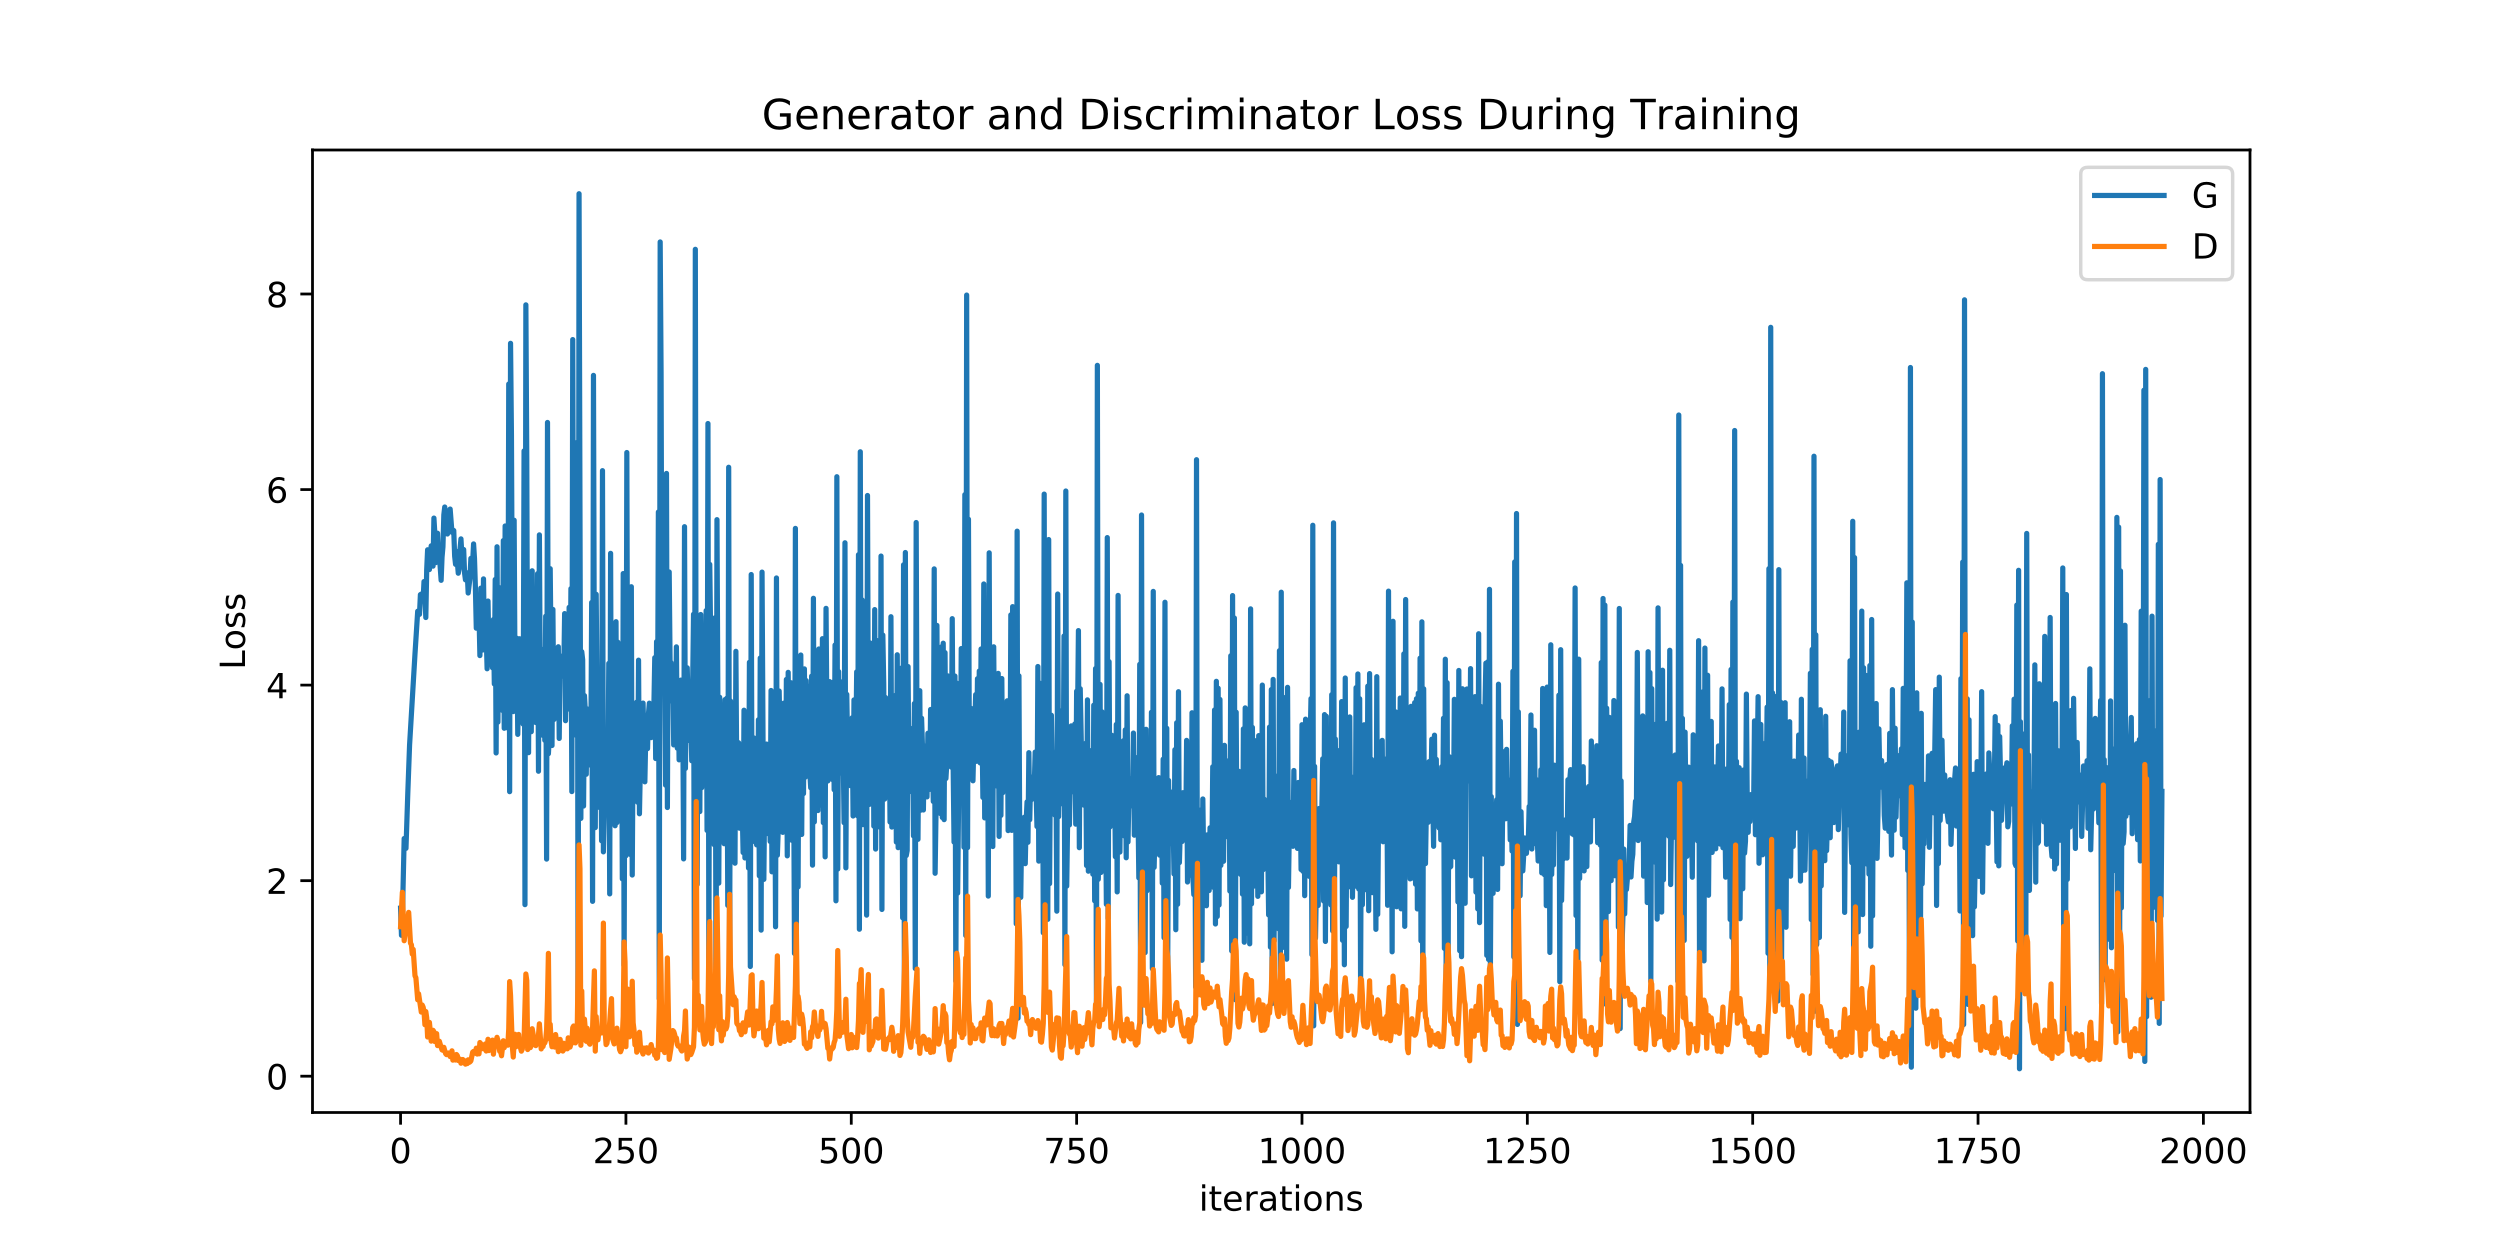 <?xml version="1.0" encoding="utf-8" standalone="no"?>
<!DOCTYPE svg PUBLIC "-//W3C//DTD SVG 1.1//EN"
  "http://www.w3.org/Graphics/SVG/1.1/DTD/svg11.dtd">
<!-- Created with matplotlib (https://matplotlib.org/) -->
<svg height="360pt" version="1.1" viewBox="0 0 720 360" width="720pt" xmlns="http://www.w3.org/2000/svg" xmlns:xlink="http://www.w3.org/1999/xlink">
 <defs>
  <style type="text/css">
*{stroke-linecap:butt;stroke-linejoin:round;}
  </style>
 </defs>
 <g id="figure_1">
  <g id="patch_1">
   <path d="M 0 360 
L 720 360 
L 720 0 
L 0 0 
z
" style="fill:#ffffff;"/>
  </g>
  <g id="axes_1">
   <g id="patch_2">
    <path d="M 90 320.4 
L 648 320.4 
L 648 43.2 
L 90 43.2 
z
" style="fill:#ffffff;"/>
   </g>
   <g id="matplotlib.axis_1">
    <g id="xtick_1">
     <g id="line2d_1">
      <defs>
       <path d="M 0 0 
L 0 3.5 
" id="m99737fee52" style="stroke:#000000;stroke-width:0.8;"/>
      </defs>
      <g>
       <use style="stroke:#000000;stroke-width:0.8;" x="115.364" xlink:href="#m99737fee52" y="320.4"/>
      </g>
     </g>
     <g id="text_1">
      <!-- 0 -->
      <defs>
       <path d="M 31.781 66.406 
Q 24.172 66.406 20.328 58.906 
Q 16.5 51.422 16.5 36.375 
Q 16.5 21.391 20.328 13.891 
Q 24.172 6.391 31.781 6.391 
Q 39.453 6.391 43.281 13.891 
Q 47.125 21.391 47.125 36.375 
Q 47.125 51.422 43.281 58.906 
Q 39.453 66.406 31.781 66.406 
z
M 31.781 74.219 
Q 44.047 74.219 50.516 64.516 
Q 56.984 54.828 56.984 36.375 
Q 56.984 17.969 50.516 8.266 
Q 44.047 -1.422 31.781 -1.422 
Q 19.531 -1.422 13.062 8.266 
Q 6.594 17.969 6.594 36.375 
Q 6.594 54.828 13.062 64.516 
Q 19.531 74.219 31.781 74.219 
z
" id="DejaVuSans-48"/>
      </defs>
      <g transform="translate(112.182 334.998)scale(0.1 -0.1)">
       <use xlink:href="#DejaVuSans-48"/>
      </g>
     </g>
    </g>
    <g id="xtick_2">
     <g id="line2d_2">
      <g>
       <use style="stroke:#000000;stroke-width:0.8;" x="180.265" xlink:href="#m99737fee52" y="320.4"/>
      </g>
     </g>
     <g id="text_2">
      <!-- 250 -->
      <defs>
       <path d="M 19.188 8.297 
L 53.609 8.297 
L 53.609 0 
L 7.328 0 
L 7.328 8.297 
Q 12.938 14.109 22.625 23.891 
Q 32.328 33.688 34.812 36.531 
Q 39.547 41.844 41.422 45.531 
Q 43.312 49.219 43.312 52.781 
Q 43.312 58.594 39.234 62.25 
Q 35.156 65.922 28.609 65.922 
Q 23.969 65.922 18.812 64.312 
Q 13.672 62.703 7.812 59.422 
L 7.812 69.391 
Q 13.766 71.781 18.938 73 
Q 24.125 74.219 28.422 74.219 
Q 39.75 74.219 46.484 68.547 
Q 53.219 62.891 53.219 53.422 
Q 53.219 48.922 51.531 44.891 
Q 49.859 40.875 45.406 35.406 
Q 44.188 33.984 37.641 27.219 
Q 31.109 20.453 19.188 8.297 
z
" id="DejaVuSans-50"/>
       <path d="M 10.797 72.906 
L 49.516 72.906 
L 49.516 64.594 
L 19.828 64.594 
L 19.828 46.734 
Q 21.969 47.469 24.109 47.828 
Q 26.266 48.188 28.422 48.188 
Q 40.625 48.188 47.75 41.5 
Q 54.891 34.812 54.891 23.391 
Q 54.891 11.625 47.562 5.094 
Q 40.234 -1.422 26.906 -1.422 
Q 22.312 -1.422 17.547 -0.641 
Q 12.797 0.141 7.719 1.703 
L 7.719 11.625 
Q 12.109 9.234 16.797 8.062 
Q 21.484 6.891 26.703 6.891 
Q 35.156 6.891 40.078 11.328 
Q 45.016 15.766 45.016 23.391 
Q 45.016 31 40.078 35.438 
Q 35.156 39.891 26.703 39.891 
Q 22.75 39.891 18.812 39.016 
Q 14.891 38.141 10.797 36.281 
z
" id="DejaVuSans-53"/>
      </defs>
      <g transform="translate(170.722 334.998)scale(0.1 -0.1)">
       <use xlink:href="#DejaVuSans-50"/>
       <use x="63.623" xlink:href="#DejaVuSans-53"/>
       <use x="127.246" xlink:href="#DejaVuSans-48"/>
      </g>
     </g>
    </g>
    <g id="xtick_3">
     <g id="line2d_3">
      <g>
       <use style="stroke:#000000;stroke-width:0.8;" x="245.167" xlink:href="#m99737fee52" y="320.4"/>
      </g>
     </g>
     <g id="text_3">
      <!-- 500 -->
      <g transform="translate(235.624 334.998)scale(0.1 -0.1)">
       <use xlink:href="#DejaVuSans-53"/>
       <use x="63.623" xlink:href="#DejaVuSans-48"/>
       <use x="127.246" xlink:href="#DejaVuSans-48"/>
      </g>
     </g>
    </g>
    <g id="xtick_4">
     <g id="line2d_4">
      <g>
       <use style="stroke:#000000;stroke-width:0.8;" x="310.069" xlink:href="#m99737fee52" y="320.4"/>
      </g>
     </g>
     <g id="text_4">
      <!-- 750 -->
      <defs>
       <path d="M 8.203 72.906 
L 55.078 72.906 
L 55.078 68.703 
L 28.609 0 
L 18.312 0 
L 43.219 64.594 
L 8.203 64.594 
z
" id="DejaVuSans-55"/>
      </defs>
      <g transform="translate(300.525 334.998)scale(0.1 -0.1)">
       <use xlink:href="#DejaVuSans-55"/>
       <use x="63.623" xlink:href="#DejaVuSans-53"/>
       <use x="127.246" xlink:href="#DejaVuSans-48"/>
      </g>
     </g>
    </g>
    <g id="xtick_5">
     <g id="line2d_5">
      <g>
       <use style="stroke:#000000;stroke-width:0.8;" x="374.971" xlink:href="#m99737fee52" y="320.4"/>
      </g>
     </g>
     <g id="text_5">
      <!-- 1000 -->
      <defs>
       <path d="M 12.406 8.297 
L 28.516 8.297 
L 28.516 63.922 
L 10.984 60.406 
L 10.984 69.391 
L 28.422 72.906 
L 38.281 72.906 
L 38.281 8.297 
L 54.391 8.297 
L 54.391 0 
L 12.406 0 
z
" id="DejaVuSans-49"/>
      </defs>
      <g transform="translate(362.246 334.998)scale(0.1 -0.1)">
       <use xlink:href="#DejaVuSans-49"/>
       <use x="63.623" xlink:href="#DejaVuSans-48"/>
       <use x="127.246" xlink:href="#DejaVuSans-48"/>
       <use x="190.869" xlink:href="#DejaVuSans-48"/>
      </g>
     </g>
    </g>
    <g id="xtick_6">
     <g id="line2d_6">
      <g>
       <use style="stroke:#000000;stroke-width:0.8;" x="439.873" xlink:href="#m99737fee52" y="320.4"/>
      </g>
     </g>
     <g id="text_6">
      <!-- 1250 -->
      <g transform="translate(427.148 334.998)scale(0.1 -0.1)">
       <use xlink:href="#DejaVuSans-49"/>
       <use x="63.623" xlink:href="#DejaVuSans-50"/>
       <use x="127.246" xlink:href="#DejaVuSans-53"/>
       <use x="190.869" xlink:href="#DejaVuSans-48"/>
      </g>
     </g>
    </g>
    <g id="xtick_7">
     <g id="line2d_7">
      <g>
       <use style="stroke:#000000;stroke-width:0.8;" x="504.775" xlink:href="#m99737fee52" y="320.4"/>
      </g>
     </g>
     <g id="text_7">
      <!-- 1500 -->
      <g transform="translate(492.05 334.998)scale(0.1 -0.1)">
       <use xlink:href="#DejaVuSans-49"/>
       <use x="63.623" xlink:href="#DejaVuSans-53"/>
       <use x="127.246" xlink:href="#DejaVuSans-48"/>
       <use x="190.869" xlink:href="#DejaVuSans-48"/>
      </g>
     </g>
    </g>
    <g id="xtick_8">
     <g id="line2d_8">
      <g>
       <use style="stroke:#000000;stroke-width:0.8;" x="569.676" xlink:href="#m99737fee52" y="320.4"/>
      </g>
     </g>
     <g id="text_8">
      <!-- 1750 -->
      <g transform="translate(556.951 334.998)scale(0.1 -0.1)">
       <use xlink:href="#DejaVuSans-49"/>
       <use x="63.623" xlink:href="#DejaVuSans-55"/>
       <use x="127.246" xlink:href="#DejaVuSans-53"/>
       <use x="190.869" xlink:href="#DejaVuSans-48"/>
      </g>
     </g>
    </g>
    <g id="xtick_9">
     <g id="line2d_9">
      <g>
       <use style="stroke:#000000;stroke-width:0.8;" x="634.578" xlink:href="#m99737fee52" y="320.4"/>
      </g>
     </g>
     <g id="text_9">
      <!-- 2000 -->
      <g transform="translate(621.853 334.998)scale(0.1 -0.1)">
       <use xlink:href="#DejaVuSans-50"/>
       <use x="63.623" xlink:href="#DejaVuSans-48"/>
       <use x="127.246" xlink:href="#DejaVuSans-48"/>
       <use x="190.869" xlink:href="#DejaVuSans-48"/>
      </g>
     </g>
    </g>
    <g id="text_10">
     <!-- iterations -->
     <defs>
      <path d="M 9.422 54.688 
L 18.406 54.688 
L 18.406 0 
L 9.422 0 
z
M 9.422 75.984 
L 18.406 75.984 
L 18.406 64.594 
L 9.422 64.594 
z
" id="DejaVuSans-105"/>
      <path d="M 18.312 70.219 
L 18.312 54.688 
L 36.812 54.688 
L 36.812 47.703 
L 18.312 47.703 
L 18.312 18.016 
Q 18.312 11.328 20.141 9.422 
Q 21.969 7.516 27.594 7.516 
L 36.812 7.516 
L 36.812 0 
L 27.594 0 
Q 17.188 0 13.234 3.875 
Q 9.281 7.766 9.281 18.016 
L 9.281 47.703 
L 2.688 47.703 
L 2.688 54.688 
L 9.281 54.688 
L 9.281 70.219 
z
" id="DejaVuSans-116"/>
      <path d="M 56.203 29.594 
L 56.203 25.203 
L 14.891 25.203 
Q 15.484 15.922 20.484 11.062 
Q 25.484 6.203 34.422 6.203 
Q 39.594 6.203 44.453 7.469 
Q 49.312 8.734 54.109 11.281 
L 54.109 2.781 
Q 49.266 0.734 44.188 -0.344 
Q 39.109 -1.422 33.891 -1.422 
Q 20.797 -1.422 13.156 6.188 
Q 5.516 13.812 5.516 26.812 
Q 5.516 40.234 12.766 48.109 
Q 20.016 56 32.328 56 
Q 43.359 56 49.781 48.891 
Q 56.203 41.797 56.203 29.594 
z
M 47.219 32.234 
Q 47.125 39.594 43.094 43.984 
Q 39.062 48.391 32.422 48.391 
Q 24.906 48.391 20.391 44.141 
Q 15.875 39.891 15.188 32.172 
z
" id="DejaVuSans-101"/>
      <path d="M 41.109 46.297 
Q 39.594 47.172 37.812 47.578 
Q 36.031 48 33.891 48 
Q 26.266 48 22.188 43.047 
Q 18.109 38.094 18.109 28.812 
L 18.109 0 
L 9.078 0 
L 9.078 54.688 
L 18.109 54.688 
L 18.109 46.188 
Q 20.953 51.172 25.484 53.578 
Q 30.031 56 36.531 56 
Q 37.453 56 38.578 55.875 
Q 39.703 55.766 41.062 55.516 
z
" id="DejaVuSans-114"/>
      <path d="M 34.281 27.484 
Q 23.391 27.484 19.188 25 
Q 14.984 22.516 14.984 16.5 
Q 14.984 11.719 18.141 8.906 
Q 21.297 6.109 26.703 6.109 
Q 34.188 6.109 38.703 11.406 
Q 43.219 16.703 43.219 25.484 
L 43.219 27.484 
z
M 52.203 31.203 
L 52.203 0 
L 43.219 0 
L 43.219 8.297 
Q 40.141 3.328 35.547 0.953 
Q 30.953 -1.422 24.312 -1.422 
Q 15.922 -1.422 10.953 3.297 
Q 6 8.016 6 15.922 
Q 6 25.141 12.172 29.828 
Q 18.359 34.516 30.609 34.516 
L 43.219 34.516 
L 43.219 35.406 
Q 43.219 41.609 39.141 45 
Q 35.062 48.391 27.688 48.391 
Q 23 48.391 18.547 47.266 
Q 14.109 46.141 10.016 43.891 
L 10.016 52.203 
Q 14.938 54.109 19.578 55.047 
Q 24.219 56 28.609 56 
Q 40.484 56 46.344 49.844 
Q 52.203 43.703 52.203 31.203 
z
" id="DejaVuSans-97"/>
      <path d="M 30.609 48.391 
Q 23.391 48.391 19.188 42.75 
Q 14.984 37.109 14.984 27.297 
Q 14.984 17.484 19.156 11.844 
Q 23.344 6.203 30.609 6.203 
Q 37.797 6.203 41.984 11.859 
Q 46.188 17.531 46.188 27.297 
Q 46.188 37.016 41.984 42.703 
Q 37.797 48.391 30.609 48.391 
z
M 30.609 56 
Q 42.328 56 49.016 48.375 
Q 55.719 40.766 55.719 27.297 
Q 55.719 13.875 49.016 6.219 
Q 42.328 -1.422 30.609 -1.422 
Q 18.844 -1.422 12.172 6.219 
Q 5.516 13.875 5.516 27.297 
Q 5.516 40.766 12.172 48.375 
Q 18.844 56 30.609 56 
z
" id="DejaVuSans-111"/>
      <path d="M 54.891 33.016 
L 54.891 0 
L 45.906 0 
L 45.906 32.719 
Q 45.906 40.484 42.875 44.328 
Q 39.844 48.188 33.797 48.188 
Q 26.516 48.188 22.312 43.547 
Q 18.109 38.922 18.109 30.906 
L 18.109 0 
L 9.078 0 
L 9.078 54.688 
L 18.109 54.688 
L 18.109 46.188 
Q 21.344 51.125 25.703 53.562 
Q 30.078 56 35.797 56 
Q 45.219 56 50.047 50.172 
Q 54.891 44.344 54.891 33.016 
z
" id="DejaVuSans-110"/>
      <path d="M 44.281 53.078 
L 44.281 44.578 
Q 40.484 46.531 36.375 47.5 
Q 32.281 48.484 27.875 48.484 
Q 21.188 48.484 17.844 46.438 
Q 14.5 44.391 14.5 40.281 
Q 14.5 37.156 16.891 35.375 
Q 19.281 33.594 26.516 31.984 
L 29.594 31.297 
Q 39.156 29.25 43.188 25.516 
Q 47.219 21.781 47.219 15.094 
Q 47.219 7.469 41.188 3.016 
Q 35.156 -1.422 24.609 -1.422 
Q 20.219 -1.422 15.453 -0.562 
Q 10.688 0.297 5.422 2 
L 5.422 11.281 
Q 10.406 8.688 15.234 7.391 
Q 20.062 6.109 24.812 6.109 
Q 31.156 6.109 34.562 8.281 
Q 37.984 10.453 37.984 14.406 
Q 37.984 18.062 35.516 20.016 
Q 33.062 21.969 24.703 23.781 
L 21.578 24.516 
Q 13.234 26.266 9.516 29.906 
Q 5.812 33.547 5.812 39.891 
Q 5.812 47.609 11.281 51.797 
Q 16.75 56 26.812 56 
Q 31.781 56 36.172 55.266 
Q 40.578 54.547 44.281 53.078 
z
" id="DejaVuSans-115"/>
     </defs>
     <g transform="translate(345.273 348.677)scale(0.1 -0.1)">
      <use xlink:href="#DejaVuSans-105"/>
      <use x="27.783" xlink:href="#DejaVuSans-116"/>
      <use x="66.992" xlink:href="#DejaVuSans-101"/>
      <use x="128.516" xlink:href="#DejaVuSans-114"/>
      <use x="169.629" xlink:href="#DejaVuSans-97"/>
      <use x="230.908" xlink:href="#DejaVuSans-116"/>
      <use x="270.117" xlink:href="#DejaVuSans-105"/>
      <use x="297.9" xlink:href="#DejaVuSans-111"/>
      <use x="359.082" xlink:href="#DejaVuSans-110"/>
      <use x="422.461" xlink:href="#DejaVuSans-115"/>
     </g>
    </g>
   </g>
   <g id="matplotlib.axis_2">
    <g id="ytick_1">
     <g id="line2d_10">
      <defs>
       <path d="M 0 0 
L -3.5 0 
" id="ma13fbd2782" style="stroke:#000000;stroke-width:0.8;"/>
      </defs>
      <g>
       <use style="stroke:#000000;stroke-width:0.8;" x="90" xlink:href="#ma13fbd2782" y="309.943"/>
      </g>
     </g>
     <g id="text_11">
      <!-- 0 -->
      <g transform="translate(76.638 313.743)scale(0.1 -0.1)">
       <use xlink:href="#DejaVuSans-48"/>
      </g>
     </g>
    </g>
    <g id="ytick_2">
     <g id="line2d_11">
      <g>
       <use style="stroke:#000000;stroke-width:0.8;" x="90" xlink:href="#ma13fbd2782" y="253.626"/>
      </g>
     </g>
     <g id="text_12">
      <!-- 2 -->
      <g transform="translate(76.638 257.426)scale(0.1 -0.1)">
       <use xlink:href="#DejaVuSans-50"/>
      </g>
     </g>
    </g>
    <g id="ytick_3">
     <g id="line2d_12">
      <g>
       <use style="stroke:#000000;stroke-width:0.8;" x="90" xlink:href="#ma13fbd2782" y="197.31"/>
      </g>
     </g>
     <g id="text_13">
      <!-- 4 -->
      <defs>
       <path d="M 37.797 64.312 
L 12.891 25.391 
L 37.797 25.391 
z
M 35.203 72.906 
L 47.609 72.906 
L 47.609 25.391 
L 58.016 25.391 
L 58.016 17.188 
L 47.609 17.188 
L 47.609 0 
L 37.797 0 
L 37.797 17.188 
L 4.891 17.188 
L 4.891 26.703 
z
" id="DejaVuSans-52"/>
      </defs>
      <g transform="translate(76.638 201.109)scale(0.1 -0.1)">
       <use xlink:href="#DejaVuSans-52"/>
      </g>
     </g>
    </g>
    <g id="ytick_4">
     <g id="line2d_13">
      <g>
       <use style="stroke:#000000;stroke-width:0.8;" x="90" xlink:href="#ma13fbd2782" y="140.993"/>
      </g>
     </g>
     <g id="text_14">
      <!-- 6 -->
      <defs>
       <path d="M 33.016 40.375 
Q 26.375 40.375 22.484 35.828 
Q 18.609 31.297 18.609 23.391 
Q 18.609 15.531 22.484 10.953 
Q 26.375 6.391 33.016 6.391 
Q 39.656 6.391 43.531 10.953 
Q 47.406 15.531 47.406 23.391 
Q 47.406 31.297 43.531 35.828 
Q 39.656 40.375 33.016 40.375 
z
M 52.594 71.297 
L 52.594 62.312 
Q 48.875 64.062 45.094 64.984 
Q 41.312 65.922 37.594 65.922 
Q 27.828 65.922 22.672 59.328 
Q 17.531 52.734 16.797 39.406 
Q 19.672 43.656 24.016 45.922 
Q 28.375 48.188 33.594 48.188 
Q 44.578 48.188 50.953 41.516 
Q 57.328 34.859 57.328 23.391 
Q 57.328 12.156 50.688 5.359 
Q 44.047 -1.422 33.016 -1.422 
Q 20.359 -1.422 13.672 8.266 
Q 6.984 17.969 6.984 36.375 
Q 6.984 53.656 15.188 63.938 
Q 23.391 74.219 37.203 74.219 
Q 40.922 74.219 44.703 73.484 
Q 48.484 72.75 52.594 71.297 
z
" id="DejaVuSans-54"/>
      </defs>
      <g transform="translate(76.638 144.792)scale(0.1 -0.1)">
       <use xlink:href="#DejaVuSans-54"/>
      </g>
     </g>
    </g>
    <g id="ytick_5">
     <g id="line2d_14">
      <g>
       <use style="stroke:#000000;stroke-width:0.8;" x="90" xlink:href="#ma13fbd2782" y="84.676"/>
      </g>
     </g>
     <g id="text_15">
      <!-- 8 -->
      <defs>
       <path d="M 31.781 34.625 
Q 24.75 34.625 20.719 30.859 
Q 16.703 27.094 16.703 20.516 
Q 16.703 13.922 20.719 10.156 
Q 24.75 6.391 31.781 6.391 
Q 38.812 6.391 42.859 10.172 
Q 46.922 13.969 46.922 20.516 
Q 46.922 27.094 42.891 30.859 
Q 38.875 34.625 31.781 34.625 
z
M 21.922 38.812 
Q 15.578 40.375 12.031 44.719 
Q 8.5 49.078 8.5 55.328 
Q 8.5 64.062 14.719 69.141 
Q 20.953 74.219 31.781 74.219 
Q 42.672 74.219 48.875 69.141 
Q 55.078 64.062 55.078 55.328 
Q 55.078 49.078 51.531 44.719 
Q 48 40.375 41.703 38.812 
Q 48.828 37.156 52.797 32.312 
Q 56.781 27.484 56.781 20.516 
Q 56.781 9.906 50.312 4.234 
Q 43.844 -1.422 31.781 -1.422 
Q 19.734 -1.422 13.25 4.234 
Q 6.781 9.906 6.781 20.516 
Q 6.781 27.484 10.781 32.312 
Q 14.797 37.156 21.922 38.812 
z
M 18.312 54.391 
Q 18.312 48.734 21.844 45.562 
Q 25.391 42.391 31.781 42.391 
Q 38.141 42.391 41.719 45.562 
Q 45.312 48.734 45.312 54.391 
Q 45.312 60.062 41.719 63.234 
Q 38.141 66.406 31.781 66.406 
Q 25.391 66.406 21.844 63.234 
Q 18.312 60.062 18.312 54.391 
z
" id="DejaVuSans-56"/>
      </defs>
      <g transform="translate(76.638 88.475)scale(0.1 -0.1)">
       <use xlink:href="#DejaVuSans-56"/>
      </g>
     </g>
    </g>
    <g id="text_16">
     <!-- Loss -->
     <defs>
      <path d="M 9.812 72.906 
L 19.672 72.906 
L 19.672 8.297 
L 55.172 8.297 
L 55.172 0 
L 9.812 0 
z
" id="DejaVuSans-76"/>
     </defs>
     <g transform="translate(70.558 192.854)rotate(-90)scale(0.1 -0.1)">
      <use xlink:href="#DejaVuSans-76"/>
      <use x="55.697" xlink:href="#DejaVuSans-111"/>
      <use x="116.879" xlink:href="#DejaVuSans-115"/>
      <use x="168.979" xlink:href="#DejaVuSans-115"/>
     </g>
    </g>
   </g>
   <g id="line2d_15">
    <path clip-path="url(#p87f3a86fc8)" d="M 115.364 261.552 
L 115.623 269.365 
L 115.883 264.309 
L 116.402 241.496 
L 116.662 241.458 
L 116.921 244.314 
L 117.44 228.583 
L 117.96 214.508 
L 119.517 188.321 
L 120.296 176.037 
L 120.815 176.93 
L 121.075 171.259 
L 121.335 171.095 
L 121.594 172.617 
L 121.854 172.707 
L 122.113 167.493 
L 122.373 171.628 
L 122.633 177.842 
L 122.892 164.009 
L 123.152 158.342 
L 123.411 160.239 
L 123.671 164.025 
L 123.931 159.394 
L 124.19 157.201 
L 124.45 158.495 
L 124.71 163.05 
L 124.969 149.213 
L 125.229 153.522 
L 125.488 162.039 
L 126.008 153.573 
L 126.267 161.71 
L 126.527 159.772 
L 127.046 167.129 
L 127.306 160.467 
L 127.565 157.491 
L 127.825 148.267 
L 128.084 146.021 
L 128.344 148.036 
L 128.604 153.548 
L 128.863 153.79 
L 129.123 148.62 
L 129.382 149.063 
L 129.642 146.612 
L 130.161 153.302 
L 130.421 152.633 
L 130.68 152.793 
L 130.94 160.165 
L 131.2 162.523 
L 131.459 158.815 
L 131.979 165.085 
L 132.238 163.924 
L 132.498 158.034 
L 132.757 155.2 
L 133.017 159.785 
L 133.277 159.924 
L 133.536 158.271 
L 133.796 165.062 
L 134.055 166.991 
L 134.315 164.919 
L 134.575 165.249 
L 134.834 170.783 
L 135.353 166.459 
L 135.613 160.827 
L 135.873 162.5 
L 136.132 161.682 
L 136.392 156.654 
L 136.651 160.82 
L 136.911 169.057 
L 137.171 180.913 
L 137.43 176.777 
L 137.69 177.46 
L 137.949 176.653 
L 138.209 188.807 
L 138.469 169.392 
L 138.988 187.211 
L 139.248 166.724 
L 139.507 185.042 
L 139.767 179.923 
L 140.026 182.72 
L 140.286 192.604 
L 140.546 173.104 
L 140.805 188.009 
L 141.065 183.59 
L 141.584 190.084 
L 141.844 192.324 
L 142.103 178.426 
L 142.363 196.973 
L 142.622 166.898 
L 142.882 216.849 
L 143.142 157.475 
L 143.401 207.968 
L 143.661 169.182 
L 143.92 192.202 
L 144.18 196.168 
L 144.44 177.282 
L 144.699 204.599 
L 144.959 155.694 
L 145.218 209.737 
L 145.478 151.488 
L 145.738 202.109 
L 145.997 170.157 
L 146.257 209.69 
L 146.517 110.601 
L 146.776 227.998 
L 147.036 98.881 
L 147.295 125.357 
L 147.555 181.511 
L 147.815 204.935 
L 148.074 149.833 
L 148.334 197.279 
L 148.593 191.857 
L 148.853 183.824 
L 149.113 211.494 
L 149.632 183.961 
L 149.891 199.024 
L 150.151 191.741 
L 150.411 195.617 
L 150.67 208.542 
L 150.93 129.868 
L 151.189 260.533 
L 151.449 87.803 
L 151.709 132.385 
L 151.968 211.43 
L 152.228 216.764 
L 152.487 167.168 
L 152.747 179.149 
L 153.007 210.726 
L 153.266 164.39 
L 153.526 201.098 
L 153.786 206.808 
L 154.045 182.278 
L 154.305 208.089 
L 154.564 205.939 
L 154.824 165.214 
L 155.084 222.115 
L 155.343 154.046 
L 155.603 199.583 
L 155.862 202.424 
L 156.122 187.023 
L 156.382 211.8 
L 156.641 187.892 
L 156.901 213.202 
L 157.16 177.477 
L 157.42 247.418 
L 157.68 121.671 
L 157.939 217.07 
L 158.199 212.375 
L 158.458 163.788 
L 158.978 214.705 
L 159.237 175.519 
L 159.497 207.24 
L 159.756 206.858 
L 160.016 190.451 
L 160.276 201.359 
L 160.795 186.266 
L 161.055 212.669 
L 161.314 188.913 
L 161.574 194.874 
L 161.833 192.942 
L 162.093 194.584 
L 162.353 194.464 
L 162.612 176.719 
L 162.872 207.56 
L 163.131 191.927 
L 163.391 185.424 
L 163.651 204.203 
L 163.91 174.918 
L 164.17 199.579 
L 164.429 169.533 
L 164.689 227.972 
L 164.949 97.802 
L 165.208 195.287 
L 165.727 160.408 
L 165.987 211.788 
L 166.247 127.405 
L 166.506 299.655 
L 166.766 55.8 
L 167.285 235.697 
L 167.545 187.688 
L 167.804 189.988 
L 168.064 232.136 
L 168.324 200.338 
L 168.583 205.167 
L 168.843 222.978 
L 169.102 204.175 
L 169.362 208.275 
L 169.622 209.299 
L 169.881 205.826 
L 170.141 220.436 
L 170.4 173.519 
L 170.66 259.586 
L 170.92 108.114 
L 171.179 197.792 
L 171.439 238.348 
L 171.698 171.17 
L 172.218 231.981 
L 172.477 193.141 
L 172.737 232.61 
L 172.996 206.252 
L 173.256 242.142 
L 173.516 135.551 
L 173.775 245.334 
L 174.035 234.082 
L 174.295 212.852 
L 174.814 218.28 
L 175.073 225.096 
L 175.333 191.058 
L 175.593 257.443 
L 175.852 159.367 
L 176.112 234.245 
L 176.371 208.237 
L 176.631 196.21 
L 176.891 210.45 
L 177.15 237.818 
L 177.41 179.049 
L 177.669 236.903 
L 177.929 184.946 
L 178.189 216.059 
L 178.448 213.439 
L 178.708 217.913 
L 178.967 187.72 
L 179.227 253.114 
L 179.487 165.188 
L 179.746 277.94 
L 180.006 192.347 
L 180.265 246.454 
L 180.525 130.329 
L 180.785 222.015 
L 181.044 217.127 
L 181.304 193.373 
L 181.564 246.103 
L 181.823 168.983 
L 182.083 252.007 
L 182.342 212.279 
L 182.602 205.656 
L 182.862 228.769 
L 183.121 224.826 
L 183.381 202.209 
L 183.64 231.04 
L 183.9 190.131 
L 184.16 234.37 
L 184.419 220.978 
L 184.679 213.938 
L 184.938 219.692 
L 185.198 202.493 
L 185.717 225.166 
L 185.977 211.975 
L 186.236 210.203 
L 186.496 215.602 
L 186.756 205.609 
L 187.015 202.512 
L 187.534 212.428 
L 188.054 203.74 
L 188.313 203.968 
L 188.573 189.419 
L 188.833 218.456 
L 189.092 184.791 
L 189.352 212.828 
L 189.611 147.46 
L 189.871 287.642 
L 190.131 69.683 
L 190.39 107.717 
L 190.65 195.954 
L 191.169 181.406 
L 191.429 194.473 
L 191.688 226.122 
L 191.948 136.349 
L 192.207 232.563 
L 192.467 172.305 
L 192.727 164.726 
L 192.986 191.485 
L 193.246 190.825 
L 193.505 201.958 
L 193.765 193.079 
L 194.025 214.534 
L 194.284 201.962 
L 194.544 212.317 
L 194.803 186.299 
L 195.063 215.472 
L 195.323 197.829 
L 195.582 218.833 
L 195.842 216.406 
L 196.102 195.871 
L 196.361 203.297 
L 196.621 202.949 
L 196.88 247.36 
L 197.14 151.688 
L 197.4 221.301 
L 197.659 200.928 
L 197.919 192.334 
L 198.438 213.252 
L 198.698 199.481 
L 198.957 206.595 
L 199.217 219.097 
L 199.736 176.913 
L 199.996 281.922 
L 200.255 71.805 
L 200.515 237.194 
L 200.774 254.73 
L 201.034 183.703 
L 201.294 221.669 
L 201.553 233.732 
L 201.813 176.984 
L 202.072 226.87 
L 202.332 196.173 
L 202.592 186.616 
L 202.851 182.858 
L 203.111 197.018 
L 203.371 175.85 
L 203.63 239.157 
L 203.89 121.983 
L 204.149 278.203 
L 204.409 162.544 
L 204.669 183.229 
L 204.928 230.486 
L 205.188 204.426 
L 205.447 213.758 
L 205.707 243.279 
L 205.967 177.884 
L 206.226 293.48 
L 206.486 149.663 
L 207.005 254.346 
L 207.265 200.809 
L 207.524 208.996 
L 207.784 220.725 
L 208.043 225.189 
L 208.303 206.175 
L 208.563 242.989 
L 208.822 201.478 
L 209.082 235.958 
L 209.341 201.064 
L 209.601 260.751 
L 209.861 134.575 
L 210.12 275.584 
L 210.38 201.884 
L 210.64 246.224 
L 210.899 209.111 
L 211.159 243.357 
L 211.418 207.178 
L 211.678 248.597 
L 211.938 187.584 
L 212.197 225.937 
L 212.457 229.133 
L 212.716 213.908 
L 212.976 238.519 
L 213.236 223.387 
L 213.495 226.36 
L 213.755 232.972 
L 214.014 245.527 
L 214.274 204.543 
L 214.534 247.09 
L 214.793 209.519 
L 215.053 245.389 
L 215.312 218.988 
L 215.572 249.981 
L 215.832 190.742 
L 216.091 278.347 
L 216.351 165.468 
L 216.61 242.468 
L 216.87 232.682 
L 217.13 212.531 
L 217.389 239.14 
L 217.649 214.634 
L 217.909 243.323 
L 218.168 243.072 
L 218.428 207.3 
L 218.687 252.228 
L 218.947 189.518 
L 219.207 267.873 
L 219.466 164.768 
L 219.985 253.258 
L 220.245 227.759 
L 220.505 217.657 
L 220.764 214.293 
L 221.024 240.048 
L 221.543 219.819 
L 221.803 242.325 
L 222.062 198.862 
L 222.322 251.085 
L 222.581 200.342 
L 222.841 247.278 
L 223.101 208.778 
L 223.36 266.909 
L 223.62 166.458 
L 223.88 246.308 
L 224.139 238.685 
L 224.399 199.017 
L 224.918 226.554 
L 225.178 210.666 
L 225.437 239.719 
L 225.697 202.517 
L 226.216 237.585 
L 226.476 195.684 
L 226.735 246.484 
L 226.995 193.64 
L 227.514 241.539 
L 227.774 196.623 
L 228.033 241.994 
L 228.293 215.614 
L 228.552 217.864 
L 228.812 274.594 
L 229.072 152.182 
L 229.331 268.914 
L 229.591 210.259 
L 229.85 255.412 
L 230.11 196.517 
L 230.37 234.403 
L 230.629 188.648 
L 230.889 240.32 
L 231.149 200.031 
L 231.408 228.55 
L 231.668 192.645 
L 231.927 223.815 
L 232.187 196.023 
L 232.447 215.841 
L 232.706 218.604 
L 232.966 197.658 
L 233.225 222.358 
L 233.485 226.889 
L 233.745 194.729 
L 234.004 249.161 
L 234.264 172.309 
L 234.523 236.718 
L 234.783 204.534 
L 235.043 230.794 
L 235.302 194.889 
L 235.562 233.442 
L 235.821 186.907 
L 236.081 228.606 
L 236.341 215.994 
L 236.6 231.929 
L 236.86 183.94 
L 237.119 236.932 
L 237.379 191.147 
L 237.639 246.772 
L 237.898 175.211 
L 238.158 207.837 
L 238.418 224.913 
L 238.677 197.126 
L 238.937 196.308 
L 239.196 221.81 
L 239.456 202.72 
L 239.716 224.487 
L 239.975 196.471 
L 240.235 227.444 
L 240.494 185.77 
L 240.754 259.433 
L 241.014 137.3 
L 241.273 250.287 
L 241.533 193.423 
L 241.792 222.745 
L 242.052 196.322 
L 242.571 217.683 
L 242.831 215.481 
L 243.09 236.924 
L 243.35 156.322 
L 243.61 249.943 
L 243.869 199.983 
L 244.129 216.041 
L 244.388 217.217 
L 244.648 212.618 
L 244.908 226.27 
L 245.167 213.456 
L 245.427 206.725 
L 245.687 235.006 
L 245.946 201.579 
L 246.206 225.003 
L 246.465 216.876 
L 246.725 193.496 
L 246.985 234.961 
L 247.244 159.76 
L 247.504 267.617 
L 247.763 130.115 
L 248.023 232.505 
L 248.283 172.775 
L 248.542 237.492 
L 248.802 175.589 
L 249.061 231.497 
L 249.321 175.921 
L 249.581 263.555 
L 249.84 142.705 
L 250.1 217.24 
L 250.359 231.676 
L 250.619 185.168 
L 251.138 224.458 
L 251.398 188.986 
L 251.657 237.919 
L 251.917 175.565 
L 252.177 244.528 
L 252.436 184.42 
L 252.956 233.438 
L 253.215 197.796 
L 253.475 238.249 
L 253.734 160.149 
L 253.994 261.919 
L 254.254 182.906 
L 254.513 197 
L 254.773 230.139 
L 255.032 200.885 
L 255.292 222.155 
L 255.552 221.569 
L 255.811 225.647 
L 256.071 206.152 
L 256.33 236.745 
L 256.59 177.617 
L 256.85 238.188 
L 257.109 204.712 
L 257.369 207.121 
L 257.628 230.808 
L 257.888 200.256 
L 258.148 242.513 
L 258.407 188.577 
L 258.667 244.123 
L 258.926 201.185 
L 259.186 210.55 
L 259.446 229.558 
L 259.705 192.348 
L 259.965 264.327 
L 260.225 162.671 
L 260.484 292.626 
L 260.744 159.125 
L 261.003 246.392 
L 261.263 244.962 
L 261.523 191.978 
L 261.782 228.038 
L 262.042 209.692 
L 262.301 222.49 
L 262.561 223.451 
L 262.821 213.042 
L 263.08 240.737 
L 263.34 202.621 
L 263.599 278.931 
L 263.859 150.49 
L 264.119 219.231 
L 264.378 241.72 
L 264.638 206.304 
L 264.897 198.92 
L 265.157 233.335 
L 265.417 206.852 
L 265.676 215.294 
L 265.936 233.274 
L 266.195 214.83 
L 266.455 223.221 
L 266.715 220.743 
L 266.974 229.503 
L 267.234 211.184 
L 267.494 225.358 
L 267.753 227.339 
L 268.013 204.331 
L 268.532 217.59 
L 268.792 230.823 
L 269.051 163.843 
L 269.311 251.498 
L 269.57 233.948 
L 269.83 180.12 
L 270.09 224.444 
L 270.349 225.214 
L 270.609 197.515 
L 270.868 234.318 
L 271.128 186.299 
L 271.388 235.441 
L 271.647 185.244 
L 271.907 236.054 
L 272.166 187.959 
L 272.426 224.202 
L 272.686 219.836 
L 272.945 194.652 
L 273.205 204.584 
L 273.465 204.693 
L 273.724 200.893 
L 273.984 220.931 
L 274.243 178.178 
L 274.503 220.238 
L 274.763 242.513 
L 275.022 194.702 
L 275.282 282.53 
L 275.541 196.742 
L 275.801 257.214 
L 276.32 206.569 
L 276.58 226.769 
L 276.839 186.79 
L 277.099 220.81 
L 277.359 189.694 
L 277.618 244.002 
L 277.878 142.467 
L 278.137 269.435 
L 278.397 84.982 
L 278.657 244.111 
L 278.916 149.538 
L 279.176 219.183 
L 279.435 220.698 
L 279.695 204.032 
L 279.955 210.985 
L 280.214 224.865 
L 280.474 213.68 
L 280.734 209.175 
L 280.993 200.056 
L 281.253 219.256 
L 281.512 195.473 
L 281.772 212.777 
L 282.032 193.261 
L 282.291 219.724 
L 282.551 186.91 
L 283.07 229.654 
L 283.33 168.182 
L 283.589 235.555 
L 283.849 190.622 
L 284.108 234.081 
L 284.368 182.601 
L 284.628 258.069 
L 284.887 159.216 
L 285.147 235.96 
L 285.406 223.19 
L 285.666 194.013 
L 285.926 243.798 
L 286.185 186.284 
L 286.445 219.174 
L 286.704 225.418 
L 286.964 222.209 
L 287.224 226.434 
L 287.483 193.936 
L 287.743 240.883 
L 288.003 203.067 
L 288.262 234.833 
L 288.522 195.422 
L 288.781 228.306 
L 289.041 224.319 
L 289.301 215.318 
L 289.56 216.245 
L 289.82 222.953 
L 290.079 201.835 
L 290.339 239.207 
L 290.599 215.471 
L 290.858 232.895 
L 291.118 177.098 
L 291.377 239.147 
L 291.637 174.714 
L 291.897 217.867 
L 292.156 219.477 
L 292.416 202.298 
L 292.675 266.059 
L 292.935 152.981 
L 293.195 293.212 
L 293.454 194.646 
L 293.714 249.013 
L 293.973 258.44 
L 294.233 240.305 
L 294.752 247.716 
L 295.012 235.363 
L 295.272 248.728 
L 295.531 236.561 
L 295.791 230.936 
L 296.05 242.579 
L 296.31 216.773 
L 296.57 236.072 
L 296.829 223.73 
L 297.089 230.29 
L 297.348 228.37 
L 297.608 224.091 
L 297.868 226.302 
L 298.127 216.609 
L 298.646 238.027 
L 298.906 191.958 
L 299.166 247.999 
L 299.425 196.746 
L 299.944 237.417 
L 300.204 198.23 
L 300.464 268.644 
L 300.723 142.303 
L 300.983 242.96 
L 301.242 240.601 
L 301.502 189.654 
L 301.762 264.764 
L 302.021 155.393 
L 302.281 254.486 
L 302.541 214.768 
L 302.8 205.996 
L 303.06 220.867 
L 303.319 226.005 
L 303.579 217.434 
L 303.839 234.771 
L 304.098 216.705 
L 304.358 262.413 
L 304.617 171.082 
L 304.877 235.201 
L 305.396 204.736 
L 305.656 215.163 
L 305.915 217.328 
L 306.175 231.602 
L 306.435 183.177 
L 306.694 277.84 
L 306.954 141.412 
L 307.213 255.196 
L 307.733 217.959 
L 307.992 237.585 
L 308.511 209.057 
L 308.771 214.73 
L 309.031 226.832 
L 309.29 228.099 
L 309.55 208.497 
L 309.81 237.353 
L 310.069 199.066 
L 310.329 206.934 
L 310.588 181.616 
L 310.848 244.132 
L 311.108 198.352 
L 311.627 224.772 
L 311.886 224.693 
L 312.146 231.881 
L 312.406 220.404 
L 312.665 214.072 
L 312.925 249.271 
L 313.184 201.564 
L 313.444 250.902 
L 313.704 216.091 
L 313.963 234.739 
L 314.223 228.061 
L 314.482 216.398 
L 314.742 251.776 
L 315.002 203.1 
L 315.261 259.44 
L 315.521 192.545 
L 315.78 291.175 
L 316.04 105.223 
L 316.3 253.241 
L 316.559 241.798 
L 316.819 197.113 
L 317.079 251.267 
L 317.338 204.982 
L 317.598 236.183 
L 317.857 224.928 
L 318.117 220.667 
L 318.377 229.89 
L 318.636 260.453 
L 318.896 154.832 
L 319.155 264.503 
L 319.415 190.559 
L 319.675 238.153 
L 320.194 211.762 
L 320.453 229.441 
L 320.713 227.014 
L 320.973 221.955 
L 321.232 246.738 
L 321.492 208.637 
L 321.751 256.865 
L 322.011 171.484 
L 322.271 242.701 
L 322.53 245.393 
L 322.79 217.191 
L 323.05 231.981 
L 323.309 234.911 
L 323.569 213.319 
L 323.828 240.762 
L 324.088 210.193 
L 324.348 247.037 
L 324.607 200.388 
L 324.867 242.471 
L 325.126 228.361 
L 325.386 224.254 
L 325.646 230.461 
L 325.905 231.615 
L 326.165 232.168 
L 326.424 211.119 
L 326.684 240.534 
L 326.944 218.115 
L 327.203 227.574 
L 327.463 228.388 
L 327.722 231.117 
L 327.982 252.837 
L 328.242 191.331 
L 328.501 294.459 
L 328.761 148.325 
L 329.02 274.122 
L 329.54 223.157 
L 329.799 274.338 
L 330.059 210.047 
L 330.319 256.542 
L 330.578 233.467 
L 330.838 236.229 
L 331.097 234.095 
L 331.357 248.304 
L 331.617 205.131 
L 331.876 278.981 
L 332.136 170.327 
L 332.395 249.802 
L 332.915 225.931 
L 333.434 242.81 
L 333.693 223.955 
L 333.953 246.268 
L 334.213 245.974 
L 334.472 224.021 
L 334.732 254.348 
L 334.991 218.646 
L 335.251 270.058 
L 335.511 173.452 
L 335.77 283.86 
L 336.03 209.751 
L 336.289 280.654 
L 336.549 224.77 
L 336.809 242.994 
L 337.068 238.11 
L 337.328 228.124 
L 337.588 243.043 
L 337.847 235.455 
L 338.107 251.699 
L 338.366 215.923 
L 338.626 267.76 
L 338.886 208.155 
L 339.145 260.432 
L 339.405 199.213 
L 339.664 248.43 
L 340.184 229.768 
L 340.443 242.35 
L 340.703 228.294 
L 340.962 229.001 
L 341.222 231.671 
L 341.482 241.512 
L 341.741 213.23 
L 342.001 254.013 
L 342.26 216.263 
L 342.52 227.606 
L 342.78 230.916 
L 343.039 252.108 
L 343.299 205.278 
L 343.558 252.806 
L 343.818 257.644 
L 344.078 217.14 
L 344.337 284.214 
L 344.597 132.394 
L 344.857 273.956 
L 345.116 244.376 
L 345.376 253.904 
L 345.635 271.735 
L 345.895 233.25 
L 346.155 276.567 
L 346.414 230.107 
L 346.674 249.254 
L 346.933 259.271 
L 347.193 245.915 
L 347.453 260.858 
L 347.712 240.436 
L 347.972 252.041 
L 348.231 256.466 
L 348.491 238.403 
L 348.751 249.715 
L 349.01 248.181 
L 349.27 220.839 
L 349.529 255.58 
L 349.789 204.476 
L 350.049 266.106 
L 350.308 196.222 
L 350.568 263.944 
L 350.827 198.217 
L 351.087 260.648 
L 351.347 201.443 
L 351.606 249.242 
L 352.126 226.827 
L 352.385 248.04 
L 352.645 214.658 
L 352.904 241.031 
L 353.164 237.133 
L 353.424 223.985 
L 353.683 228.295 
L 353.943 219.029 
L 354.202 256.632 
L 354.462 188.866 
L 354.722 273.844 
L 354.981 171.531 
L 355.241 274.733 
L 355.5 177.992 
L 355.76 287.921 
L 356.02 205.116 
L 356.279 251.372 
L 356.539 244.643 
L 356.798 222.138 
L 357.318 251.834 
L 357.577 225.097 
L 357.837 257.505 
L 358.096 209.916 
L 358.356 271.359 
L 358.616 203.875 
L 358.875 268.812 
L 359.135 205.403 
L 359.395 261.963 
L 359.654 214.259 
L 359.914 271.822 
L 360.173 175.358 
L 360.433 260.314 
L 360.693 209.501 
L 360.952 242.473 
L 361.212 255.186 
L 361.471 213.326 
L 361.731 248.4 
L 361.991 224.881 
L 362.25 258.146 
L 362.51 211.858 
L 362.769 256.491 
L 363.029 223.269 
L 363.289 256.842 
L 363.548 197.308 
L 363.808 250.457 
L 364.067 230.133 
L 364.327 242.138 
L 364.587 242.623 
L 364.846 240.027 
L 365.106 243.76 
L 365.365 263.498 
L 365.625 209.4 
L 365.885 272.77 
L 366.144 198.602 
L 366.404 289.001 
L 366.664 195.672 
L 366.923 270.972 
L 367.183 245.233 
L 367.442 240.33 
L 367.702 254.099 
L 367.962 223.437 
L 368.221 267.482 
L 368.481 187.397 
L 368.74 284.839 
L 369 170.558 
L 369.26 272.949 
L 369.779 222.992 
L 370.038 257.165 
L 370.298 200.823 
L 370.558 276.244 
L 370.817 197.956 
L 371.077 255.58 
L 371.336 238.055 
L 371.596 233.999 
L 371.856 242.23 
L 372.115 231.02 
L 372.375 243.736 
L 372.635 221.91 
L 372.894 241.319 
L 373.154 243.338 
L 373.413 227.86 
L 373.673 244.337 
L 373.933 225.35 
L 374.192 230.265 
L 374.452 229.783 
L 374.711 250.422 
L 374.971 208.719 
L 375.231 250.913 
L 375.49 210.915 
L 375.75 257.95 
L 376.009 207.119 
L 376.269 233.706 
L 376.529 223.629 
L 376.788 245.18 
L 377.048 252.375 
L 377.307 213.935 
L 377.567 201.205 
L 377.827 274.93 
L 378.086 151.281 
L 378.346 295.44 
L 378.605 220.716 
L 378.865 270.165 
L 379.384 238.58 
L 379.644 260.78 
L 379.904 232.852 
L 380.163 247.873 
L 380.423 236.564 
L 380.682 233.585 
L 380.942 218.539 
L 381.202 259.491 
L 381.461 205.81 
L 381.721 271.138 
L 381.98 206.299 
L 382.24 255.294 
L 382.5 232.755 
L 382.759 239.006 
L 383.019 229.784 
L 383.278 260.619 
L 383.538 200.064 
L 383.798 268.089 
L 384.057 150.589 
L 384.317 260.971 
L 384.576 212.836 
L 384.836 246.274 
L 385.096 236.305 
L 385.355 221.337 
L 385.615 248.213 
L 385.874 216.057 
L 386.134 240.426 
L 386.394 202.064 
L 386.653 270.804 
L 386.913 203.749 
L 387.173 277.848 
L 387.432 195.267 
L 387.692 266.825 
L 387.951 226.284 
L 388.211 231.677 
L 388.471 245.774 
L 388.73 206.478 
L 388.99 255.475 
L 389.249 223.755 
L 389.509 258.432 
L 389.769 240.167 
L 390.028 231.509 
L 390.288 254.026 
L 390.547 198.048 
L 390.807 255.32 
L 391.067 194.103 
L 391.326 256.039 
L 391.586 201.237 
L 391.845 282.932 
L 392.105 223.456 
L 392.365 260.584 
L 392.624 244.154 
L 392.884 208.736 
L 393.143 252.796 
L 393.403 211.823 
L 393.663 256.319 
L 393.922 197.607 
L 394.182 262.284 
L 394.442 193.994 
L 394.701 251.394 
L 394.961 218.668 
L 395.22 257.078 
L 395.48 226.926 
L 395.74 234.383 
L 395.999 228.363 
L 396.259 267.646 
L 396.518 194.883 
L 396.778 263.344 
L 397.038 233.288 
L 397.297 231.735 
L 397.557 233.42 
L 397.816 237.917 
L 398.076 213.231 
L 398.336 242.426 
L 398.595 227.214 
L 398.855 236.42 
L 399.114 234.843 
L 399.374 218.484 
L 399.634 260.719 
L 399.893 170.249 
L 400.153 246.404 
L 400.412 237.886 
L 400.672 207.922 
L 400.932 274.116 
L 401.191 178.932 
L 401.451 251.352 
L 401.711 237.029 
L 401.97 205.038 
L 402.23 261.147 
L 402.489 216.139 
L 403.009 233.785 
L 403.268 201.038 
L 403.528 261.739 
L 403.787 202.552 
L 404.047 261.013 
L 404.307 188.322 
L 404.566 266.786 
L 404.826 172.66 
L 405.085 239.654 
L 405.345 216.305 
L 405.605 210.921 
L 405.864 242.456 
L 406.124 253.12 
L 406.383 203.426 
L 406.643 242.34 
L 406.903 252.884 
L 407.162 236.453 
L 407.422 202.37 
L 407.681 254.653 
L 407.941 201.238 
L 408.201 261.768 
L 408.46 199.65 
L 408.72 258.323 
L 408.98 189.558 
L 409.239 270.945 
L 409.499 179.091 
L 409.758 289.056 
L 410.018 198.377 
L 410.278 246.838 
L 410.537 248.714 
L 410.797 232.759 
L 411.056 232.408 
L 411.316 236.829 
L 411.576 219.351 
L 411.835 230.38 
L 412.095 228.217 
L 412.354 212.891 
L 412.874 243.736 
L 413.133 211.732 
L 413.393 237.479 
L 413.652 218.693 
L 413.912 237.59 
L 414.172 228.691 
L 414.431 238.442 
L 414.691 224.32 
L 414.95 241.848 
L 415.21 220.834 
L 415.47 235.869 
L 415.729 206.858 
L 415.989 273.148 
L 416.249 189.855 
L 416.508 287.763 
L 416.768 196.62 
L 417.027 286.83 
L 417.287 217.875 
L 417.547 249.783 
L 417.806 249.57 
L 418.066 218.139 
L 418.325 246.166 
L 418.585 238.89 
L 418.845 201.406 
L 419.104 246.842 
L 419.364 226.825 
L 419.623 218.806 
L 419.883 259.75 
L 420.143 193.095 
L 420.402 273.808 
L 420.662 206.635 
L 420.921 275.525 
L 421.181 198.364 
L 421.441 258.717 
L 421.7 206.122 
L 421.96 260.142 
L 422.22 207.642 
L 422.479 198.43 
L 422.739 214.042 
L 423.258 225.007 
L 423.518 192.565 
L 423.777 252.239 
L 424.037 229.304 
L 424.296 230.132 
L 424.556 247.826 
L 424.816 200.633 
L 425.075 256.934 
L 425.335 203.499 
L 425.594 261.768 
L 425.854 182.522 
L 426.114 265.718 
L 426.373 203.412 
L 426.633 240.757 
L 427.152 227.153 
L 427.412 245.996 
L 427.671 203.947 
L 427.931 190.989 
L 428.19 275.139 
L 428.45 190.648 
L 428.71 276.325 
L 428.969 169.734 
L 429.229 280.271 
L 429.489 229.42 
L 429.748 254.972 
L 430.008 257.278 
L 430.267 240.9 
L 430.527 255.706 
L 430.787 235.434 
L 431.046 230.327 
L 431.306 256.149 
L 431.565 197.05 
L 431.825 247.987 
L 432.085 207.676 
L 432.604 248.75 
L 432.863 221.726 
L 433.123 216.504 
L 433.383 230.871 
L 433.642 235.806 
L 433.902 215.817 
L 434.161 233.254 
L 434.681 224.678 
L 434.94 241.897 
L 435.2 229.137 
L 435.459 245.091 
L 435.719 193.323 
L 435.979 275.608 
L 436.238 161.825 
L 436.498 284.31 
L 436.758 147.897 
L 437.017 295.032 
L 437.277 205.022 
L 437.536 252.028 
L 437.796 257.983 
L 438.056 233.767 
L 438.315 248.53 
L 438.575 250.813 
L 439.094 241.333 
L 439.354 242.281 
L 439.613 245.756 
L 439.873 241.959 
L 440.132 243.325 
L 440.392 232.266 
L 440.652 235.035 
L 440.911 205.924 
L 441.171 244.515 
L 441.43 233.363 
L 441.69 233.917 
L 441.95 210.308 
L 442.209 242.967 
L 442.469 224.517 
L 442.728 241.625 
L 442.988 247.967 
L 443.248 226.689 
L 443.507 241.954 
L 443.767 221.7 
L 444.027 251.393 
L 444.286 198.284 
L 444.805 251.913 
L 445.065 202.951 
L 445.325 260.824 
L 445.584 197.886 
L 445.844 245.011 
L 446.103 218.926 
L 446.363 274.301 
L 446.623 185.701 
L 446.882 251.857 
L 447.142 235.835 
L 447.401 249.123 
L 447.661 220.37 
L 448.18 238.723 
L 448.44 233.971 
L 448.699 236.061 
L 448.959 200.222 
L 449.219 282.733 
L 449.478 187.112 
L 449.738 259.359 
L 449.997 239.985 
L 450.257 247.372 
L 450.776 236.139 
L 451.296 247.117 
L 451.555 224.576 
L 451.815 239.114 
L 452.074 224.777 
L 452.334 221.655 
L 452.594 235.096 
L 452.853 240.195 
L 453.113 224.406 
L 453.372 240.51 
L 453.632 169.335 
L 453.892 263.667 
L 454.151 195.963 
L 454.411 279.118 
L 454.67 189.843 
L 454.93 252.992 
L 455.19 226.183 
L 455.709 244.494 
L 455.968 220.817 
L 456.228 250.817 
L 456.488 233.245 
L 456.747 231.686 
L 457.007 249.577 
L 457.266 227.602 
L 457.526 226.539 
L 457.786 236.868 
L 458.045 242.466 
L 458.305 213.407 
L 458.565 233.552 
L 458.824 234.952 
L 459.084 224.786 
L 459.343 234.856 
L 459.603 230.19 
L 459.863 214.771 
L 460.122 242.695 
L 460.641 229.595 
L 460.901 243.395 
L 461.161 190.818 
L 461.42 276.52 
L 461.68 172.369 
L 461.939 278.462 
L 462.199 174.269 
L 462.459 289.199 
L 462.718 203.959 
L 463.237 262.533 
L 463.497 206.615 
L 463.757 244.755 
L 464.016 253.616 
L 464.276 216.374 
L 464.535 251.067 
L 464.795 201.751 
L 465.055 252.202 
L 465.314 223.67 
L 465.574 238.026 
L 465.834 215.932 
L 466.093 267.014 
L 466.353 175.243 
L 466.612 296.232 
L 466.872 224.874 
L 467.132 273.077 
L 467.391 264.164 
L 467.651 244.528 
L 467.91 263.208 
L 468.17 252.155 
L 468.43 256.171 
L 468.689 253.006 
L 468.949 251.727 
L 469.208 248.949 
L 469.468 237.725 
L 469.728 252.574 
L 469.987 248.053 
L 470.247 246.055 
L 470.506 236.812 
L 470.766 235.165 
L 471.026 230.734 
L 471.285 234.064 
L 471.545 187.905 
L 471.805 242.069 
L 472.064 223.163 
L 472.324 221.469 
L 472.583 232.921 
L 472.843 230.312 
L 473.103 206.179 
L 473.362 252.331 
L 473.622 228.887 
L 473.881 222.047 
L 474.141 222.365 
L 474.401 259.929 
L 474.66 187.705 
L 474.92 251.235 
L 475.179 193.692 
L 475.439 282.625 
L 475.699 198.312 
L 475.958 246.319 
L 476.218 228.94 
L 476.477 223.451 
L 476.737 248.347 
L 476.997 208.521 
L 477.256 264.714 
L 477.516 175.07 
L 477.775 238.472 
L 478.035 246.389 
L 478.295 207.747 
L 478.554 262.676 
L 478.814 193.023 
L 479.074 253.405 
L 479.333 214.432 
L 479.852 234.382 
L 480.112 208.33 
L 480.372 235.753 
L 480.631 240.806 
L 480.891 187.281 
L 481.15 254.752 
L 481.67 218.04 
L 481.929 241.168 
L 482.189 223.107 
L 482.448 217.441 
L 482.708 231.125 
L 482.968 227.927 
L 483.227 282.581 
L 483.487 119.526 
L 483.746 281.592 
L 484.006 162.833 
L 484.266 288.092 
L 484.525 206.898 
L 484.785 232.477 
L 485.044 270.854 
L 485.304 210.857 
L 485.564 234.631 
L 485.823 246.635 
L 486.343 220.94 
L 486.602 231.655 
L 486.862 232.029 
L 487.121 233.422 
L 487.381 252.642 
L 487.641 211.625 
L 488.16 241.456 
L 488.419 233.283 
L 488.679 234.685 
L 488.939 242.195 
L 489.198 184.52 
L 489.458 276.363 
L 489.717 239.027 
L 489.977 249.087 
L 490.237 247.275 
L 490.496 199.218 
L 490.756 276.732 
L 491.015 186.644 
L 491.275 252.3 
L 491.535 241.293 
L 491.794 194.471 
L 492.054 257.838 
L 492.313 224.038 
L 492.573 245.28 
L 492.833 207.771 
L 493.092 245.499 
L 493.612 239.2 
L 493.871 220.878 
L 494.131 244.455 
L 494.39 233.568 
L 494.65 229.346 
L 494.91 214.836 
L 495.169 233.378 
L 495.429 243.102 
L 495.688 234.8 
L 495.948 198.403 
L 496.208 244.147 
L 496.467 233.472 
L 496.727 228.91 
L 496.986 252.622 
L 497.246 221.472 
L 497.506 225.222 
L 497.765 235.198 
L 498.025 202.926 
L 498.284 264.814 
L 498.544 192.814 
L 498.804 269.96 
L 499.063 173.39 
L 499.323 286.8 
L 499.582 123.989 
L 499.842 265.019 
L 500.102 219.253 
L 500.621 255.456 
L 500.881 221.097 
L 501.14 264.589 
L 501.4 228.601 
L 501.659 237.254 
L 501.919 255.961 
L 502.179 221.749 
L 502.438 245.71 
L 502.698 242.235 
L 502.957 199.903 
L 503.217 232.566 
L 503.477 239.711 
L 503.736 229.553 
L 503.996 236.618 
L 504.255 228.855 
L 504.515 230.914 
L 504.775 234.013 
L 505.034 233.383 
L 505.294 207.624 
L 505.553 240.398 
L 505.813 225.559 
L 506.073 220.085 
L 506.332 200.641 
L 506.592 248.608 
L 506.851 238.444 
L 507.111 208.631 
L 507.371 232.876 
L 507.63 246.17 
L 507.89 215.535 
L 508.15 214.165 
L 508.409 229.132 
L 508.669 226.803 
L 508.928 203.657 
L 509.188 274.543 
L 509.448 163.771 
L 509.707 284.103 
L 509.967 94.275 
L 510.226 278.691 
L 510.486 199.539 
L 510.746 273.497 
L 511.005 213.039 
L 511.265 246.487 
L 511.524 240.722 
L 511.784 200.455 
L 512.044 288.281 
L 512.303 164.065 
L 512.563 268.742 
L 512.822 202.216 
L 513.082 278.415 
L 513.342 210.37 
L 513.861 264.577 
L 514.12 202.383 
L 514.38 267.046 
L 514.64 216.44 
L 515.159 241.162 
L 515.419 207.858 
L 515.678 252.34 
L 515.938 229.473 
L 516.197 230.842 
L 516.457 243.756 
L 516.717 219.183 
L 516.976 225.218 
L 517.236 238.482 
L 517.495 234.38 
L 517.755 232.929 
L 518.015 211.688 
L 518.274 224.796 
L 518.534 253.732 
L 518.793 201.385 
L 519.053 250.782 
L 519.313 238.183 
L 519.572 218.314 
L 519.832 250.608 
L 520.351 224.986 
L 520.611 225.431 
L 520.87 234.182 
L 521.13 230.976 
L 521.39 193.898 
L 521.649 264.85 
L 521.909 187.013 
L 522.168 280.634 
L 522.428 131.394 
L 522.688 291.233 
L 522.947 182.818 
L 523.207 272.057 
L 523.466 240.627 
L 523.726 234.105 
L 523.986 269.996 
L 524.245 204.406 
L 524.505 255.151 
L 524.764 228.078 
L 525.024 245.752 
L 525.284 226.394 
L 525.543 247.875 
L 525.803 206.292 
L 526.062 244.993 
L 526.322 235.808 
L 526.582 218.951 
L 526.841 223.809 
L 527.101 241.259 
L 527.36 219.428 
L 527.62 221.887 
L 528.139 236.896 
L 528.399 228.495 
L 528.659 225.948 
L 528.918 221.78 
L 529.178 220.566 
L 529.437 238.927 
L 529.697 229.651 
L 529.957 225.292 
L 530.216 217.183 
L 530.476 229.071 
L 530.735 229.066 
L 530.995 205.069 
L 531.255 262.768 
L 531.514 226.948 
L 531.774 217.662 
L 532.033 225.222 
L 532.293 224.537 
L 532.553 237.607 
L 532.812 190.308 
L 533.072 240.177 
L 533.331 248.452 
L 533.591 150.133 
L 533.851 280.408 
L 534.11 160.583 
L 534.37 278.741 
L 534.629 237.629 
L 534.889 221.646 
L 535.149 268.396 
L 535.408 210.876 
L 535.668 231.25 
L 535.928 241.268 
L 536.187 175.997 
L 536.447 263.393 
L 536.706 192.302 
L 536.966 236.793 
L 537.226 244.813 
L 537.485 194.543 
L 537.745 248.88 
L 538.004 222.652 
L 538.264 251.749 
L 538.524 191.678 
L 538.783 272.514 
L 539.043 178.42 
L 539.302 263.773 
L 539.562 212.194 
L 540.081 246.762 
L 540.341 202.613 
L 540.6 247.205 
L 540.86 233.764 
L 541.12 209.925 
L 541.379 223.417 
L 541.639 226.706 
L 541.898 219.025 
L 542.158 222.764 
L 542.418 222.09 
L 542.677 234.829 
L 542.937 238.518 
L 543.197 224.85 
L 543.456 220.171 
L 543.716 227.735 
L 543.975 239.44 
L 544.235 211.201 
L 544.754 246.261 
L 545.014 198.618 
L 545.273 229.687 
L 545.533 239.099 
L 545.793 209.726 
L 546.052 235.35 
L 546.312 224.916 
L 546.571 229.287 
L 546.831 217.629 
L 547.091 227.745 
L 547.61 215.655 
L 547.869 240.352 
L 548.129 198.248 
L 548.389 204.315 
L 548.648 244.121 
L 548.908 227.927 
L 549.167 167.852 
L 549.427 250.701 
L 549.687 195.613 
L 549.946 299.077 
L 550.206 105.843 
L 550.466 307.346 
L 550.725 179.151 
L 550.985 270.534 
L 551.244 260.474 
L 551.504 220.52 
L 551.764 290.361 
L 552.023 199.532 
L 552.283 251.014 
L 552.542 262.756 
L 552.802 226.964 
L 553.062 278.447 
L 553.321 205.44 
L 553.581 254.549 
L 553.84 238.82 
L 554.1 243.069 
L 554.36 225.916 
L 554.619 238.126 
L 554.879 226.202 
L 555.138 235.518 
L 555.398 217.697 
L 555.658 244.023 
L 555.917 226.168 
L 556.177 230.578 
L 556.436 216.961 
L 556.696 223.672 
L 556.956 234.115 
L 557.475 198.609 
L 557.735 260.771 
L 557.994 201.608 
L 558.254 248.718 
L 558.513 195.021 
L 558.773 236.296 
L 559.292 213.174 
L 559.552 229.116 
L 559.811 233.615 
L 560.071 223.185 
L 560.331 233.241 
L 560.59 225.191 
L 560.85 234.663 
L 561.109 236.691 
L 561.369 232.967 
L 561.629 224.555 
L 561.888 243.178 
L 562.148 234.655 
L 562.407 230.069 
L 562.667 235.75 
L 562.927 224.652 
L 563.186 221.178 
L 563.446 237.904 
L 563.705 235.297 
L 563.965 234.269 
L 564.225 222.191 
L 564.484 262.368 
L 564.744 195.461 
L 565.004 258.517 
L 565.263 161.873 
L 565.523 295.078 
L 565.782 86.351 
L 566.042 269.92 
L 566.302 265.63 
L 566.561 201.275 
L 566.821 289.274 
L 567.08 207.3 
L 567.34 264.339 
L 567.859 238.414 
L 568.119 269.471 
L 568.378 223.002 
L 568.638 261.174 
L 568.898 245.784 
L 569.157 239.347 
L 569.417 219.359 
L 569.936 252.408 
L 570.196 232.716 
L 570.455 231.96 
L 570.715 199.203 
L 570.975 256.963 
L 571.234 233.025 
L 571.494 237.015 
L 571.753 226.585 
L 572.013 222.928 
L 572.273 224.542 
L 572.532 242.88 
L 572.792 216.84 
L 573.311 228.285 
L 573.571 223.114 
L 573.83 222.502 
L 574.09 232.925 
L 574.349 227.067 
L 574.609 206.388 
L 575.128 248.208 
L 575.388 208.908 
L 575.647 249.364 
L 575.907 212.129 
L 576.426 236.259 
L 576.686 230.439 
L 576.945 229.962 
L 577.205 230.3 
L 577.465 221.052 
L 577.724 221.804 
L 577.984 219.676 
L 578.244 238.126 
L 578.503 236.598 
L 578.763 220.065 
L 579.022 227.648 
L 579.282 231.555 
L 579.542 209.032 
L 579.801 226.977 
L 580.061 201.363 
L 580.32 248.655 
L 580.58 249.346 
L 580.84 174.26 
L 581.099 270.995 
L 581.359 164.249 
L 581.618 307.8 
L 581.878 207.86 
L 582.138 259.392 
L 582.397 276.808 
L 582.657 226.004 
L 582.916 271.477 
L 583.176 211.274 
L 583.436 272.531 
L 583.695 153.629 
L 583.955 253.047 
L 584.214 217.412 
L 584.474 256.444 
L 584.734 235.51 
L 584.993 228.03 
L 585.253 234.6 
L 585.513 230.447 
L 585.772 231.176 
L 586.032 191.481 
L 586.291 254.061 
L 586.551 204.968 
L 586.811 242.896 
L 587.07 242.495 
L 587.33 196.926 
L 587.589 226.687 
L 587.849 230.456 
L 588.109 211.543 
L 588.368 219.708 
L 588.628 236.684 
L 588.887 183.282 
L 589.407 243.169 
L 589.666 219.165 
L 590.185 225.862 
L 590.445 177.833 
L 590.705 243.451 
L 590.964 246.642 
L 591.224 214.544 
L 591.483 213.259 
L 591.743 250.266 
L 592.003 202.599 
L 592.262 248.836 
L 592.522 227.817 
L 592.782 216.213 
L 593.041 221.827 
L 593.301 241.988 
L 593.56 220.933 
L 593.82 238.194 
L 594.08 163.574 
L 594.339 272.642 
L 594.599 224.748 
L 594.858 296.251 
L 595.118 171.23 
L 595.378 253.278 
L 595.637 213.473 
L 595.897 234.683 
L 596.156 238.189 
L 596.416 204.647 
L 596.676 233.914 
L 596.935 237.478 
L 597.195 201.121 
L 597.714 244.354 
L 597.974 214.07 
L 598.233 213.829 
L 598.493 230.971 
L 598.752 224.689 
L 599.012 225.361 
L 599.272 223.232 
L 599.531 240.886 
L 600.051 220.591 
L 600.31 229.288 
L 600.57 227.814 
L 601.089 219.069 
L 601.349 238.538 
L 601.608 229.004 
L 601.868 192.63 
L 602.127 244.724 
L 602.647 223.383 
L 602.906 233.001 
L 603.425 206.893 
L 603.685 226.83 
L 603.945 231.874 
L 604.204 225.89 
L 604.464 236.977 
L 604.983 201.73 
L 605.243 289.026 
L 605.502 107.626 
L 605.762 264.073 
L 606.021 218.772 
L 606.281 282.172 
L 606.541 221.018 
L 606.8 269.014 
L 607.32 236.905 
L 607.579 270.584 
L 607.839 201.875 
L 608.098 272.951 
L 608.358 215.657 
L 608.877 250.701 
L 609.137 239.132 
L 609.396 241.163 
L 609.656 149.01 
L 609.916 297.193 
L 610.175 151.812 
L 610.435 285.867 
L 610.694 164.419 
L 610.954 261.469 
L 611.214 209.161 
L 611.473 242.951 
L 611.733 239.583 
L 611.992 180.074 
L 612.252 235.102 
L 612.512 231.915 
L 612.771 222.437 
L 613.031 234.039 
L 613.29 217.788 
L 613.55 214.452 
L 613.81 206.63 
L 614.069 240.105 
L 614.329 224.211 
L 614.589 229.537 
L 614.848 226.545 
L 615.367 214.187 
L 615.627 241.836 
L 615.887 219.135 
L 616.146 212.985 
L 616.406 247.948 
L 616.665 176.021 
L 616.925 222.088 
L 617.185 242.755 
L 617.444 112.388 
L 617.704 305.69 
L 617.963 106.389 
L 618.223 292.814 
L 618.483 201.754 
L 618.742 249.641 
L 619.002 260.956 
L 619.261 201.712 
L 619.521 287.195 
L 619.781 177.459 
L 620.04 261.38 
L 620.3 210.382 
L 620.56 256.977 
L 620.819 245.647 
L 621.079 220.045 
L 621.338 265.07 
L 621.598 156.763 
L 621.858 294.734 
L 622.117 138.111 
L 622.377 263.837 
L 622.636 227.911 
L 622.636 227.911 
" style="fill:none;stroke:#1f77b4;stroke-linecap:square;stroke-width:1.5;"/>
   </g>
   <g id="line2d_16">
    <path clip-path="url(#p87f3a86fc8)" d="M 115.364 266.904 
L 115.883 256.98 
L 116.402 270.925 
L 116.662 268.872 
L 116.921 265.309 
L 117.181 264.304 
L 117.44 264.971 
L 117.7 262.769 
L 118.219 271.636 
L 118.479 272.07 
L 118.739 274.763 
L 118.998 273.427 
L 119.517 281.032 
L 119.777 281.594 
L 120.296 287.932 
L 120.556 286.219 
L 121.335 291.478 
L 121.594 289.446 
L 121.854 290.04 
L 122.113 291.246 
L 122.373 295.117 
L 122.633 291.329 
L 122.892 293.116 
L 123.152 298.654 
L 123.411 295.266 
L 123.671 294.452 
L 124.19 299.842 
L 124.45 297.494 
L 124.71 296.727 
L 124.969 297.121 
L 125.229 299.967 
L 125.488 299.513 
L 125.748 297.698 
L 126.008 301.127 
L 126.267 300.892 
L 126.527 299.881 
L 127.046 301.626 
L 127.306 302.371 
L 127.565 302.488 
L 127.825 301.633 
L 128.344 303.467 
L 128.604 303.732 
L 128.863 303.584 
L 129.123 303.263 
L 129.382 303.372 
L 129.642 304.29 
L 129.902 304.002 
L 130.161 302.642 
L 130.421 305.316 
L 130.68 304.647 
L 130.94 305.224 
L 131.2 305.288 
L 131.459 303.701 
L 131.719 304.029 
L 131.979 305.42 
L 132.238 305.351 
L 132.498 305.042 
L 132.757 306.206 
L 133.277 305.141 
L 133.536 306.067 
L 133.796 305.482 
L 134.055 306.471 
L 134.315 305.932 
L 134.575 306.309 
L 134.834 305.228 
L 135.094 305.979 
L 135.353 305.825 
L 135.613 305.529 
L 136.132 303.012 
L 136.392 302.812 
L 136.911 303.342 
L 137.171 301.877 
L 137.43 303.564 
L 137.69 302.582 
L 137.949 303.502 
L 138.209 300.254 
L 138.469 300.593 
L 138.728 302.033 
L 138.988 301.859 
L 139.248 301.209 
L 139.507 302.134 
L 139.767 300.67 
L 140.026 302.695 
L 140.286 302.113 
L 140.546 299.314 
L 140.805 302.561 
L 141.065 302.241 
L 141.324 300.043 
L 141.584 299.973 
L 141.844 299.559 
L 142.103 303.601 
L 142.363 301.055 
L 142.622 301.011 
L 143.142 298.752 
L 143.401 299.675 
L 143.92 302.775 
L 144.18 302.737 
L 144.44 304.059 
L 144.959 299.743 
L 145.218 301.73 
L 145.478 300.096 
L 145.738 300.561 
L 145.997 300.177 
L 146.257 301.014 
L 146.517 296.328 
L 146.776 282.698 
L 147.036 286.687 
L 147.555 301.448 
L 147.815 304.431 
L 148.074 300.145 
L 148.334 297.878 
L 148.593 301.473 
L 148.853 300.718 
L 149.113 300.84 
L 149.372 297.921 
L 149.632 301.195 
L 149.891 301.738 
L 150.151 302.733 
L 150.411 302.178 
L 150.67 299.98 
L 150.93 299.488 
L 151.449 280.514 
L 151.709 282.392 
L 151.968 302.265 
L 152.228 300.956 
L 152.487 297.42 
L 152.747 301.704 
L 153.007 300.431 
L 153.266 296.273 
L 153.526 297.744 
L 153.786 300.908 
L 154.045 298.942 
L 154.305 301.138 
L 154.564 300.396 
L 154.824 298.878 
L 155.084 298.058 
L 155.343 294.862 
L 155.862 302.089 
L 156.122 301.304 
L 156.382 301.409 
L 156.641 300.395 
L 156.901 300.345 
L 157.16 299.477 
L 157.42 296.652 
L 157.68 287.865 
L 157.939 274.575 
L 158.199 299.102 
L 158.458 294.995 
L 158.718 299.815 
L 158.978 301.456 
L 159.237 299.148 
L 159.497 298.837 
L 159.756 301.553 
L 160.016 297.95 
L 160.276 299.805 
L 160.535 300.437 
L 160.795 302.877 
L 161.055 300.389 
L 161.314 299.347 
L 161.574 301.387 
L 161.833 302.523 
L 162.093 302.705 
L 162.353 300.462 
L 162.612 302.159 
L 162.872 301.92 
L 163.131 300.92 
L 163.391 302.056 
L 163.651 298.904 
L 164.17 301.557 
L 164.429 300.642 
L 164.689 300.468 
L 164.949 295.943 
L 165.208 295.488 
L 165.468 299.669 
L 165.727 300.354 
L 165.987 299.359 
L 166.247 296.293 
L 166.506 278.436 
L 166.766 243.342 
L 167.025 250.178 
L 167.285 301.043 
L 167.545 285.407 
L 167.804 299.502 
L 168.064 297.584 
L 168.324 293.511 
L 168.843 299.89 
L 169.102 296.152 
L 169.362 299.389 
L 169.622 300.386 
L 169.881 300.727 
L 170.66 296.207 
L 171.179 279.611 
L 171.439 302.725 
L 171.698 292.778 
L 171.958 298.09 
L 172.218 299.464 
L 172.477 296.997 
L 172.737 296.61 
L 172.996 297.375 
L 173.256 297.493 
L 173.516 292.05 
L 173.775 265.852 
L 174.035 296.037 
L 174.295 297.255 
L 174.554 300.843 
L 174.814 300.455 
L 175.073 298.141 
L 175.333 298.089 
L 175.852 290.704 
L 176.112 287.614 
L 176.371 299.038 
L 176.891 300.649 
L 177.15 299.419 
L 177.41 299.521 
L 177.669 296.115 
L 178.448 302.295 
L 178.708 302.906 
L 178.967 302.199 
L 179.227 298.52 
L 179.487 292.642 
L 179.746 271.294 
L 180.006 277.012 
L 180.265 301.444 
L 180.525 290.314 
L 180.785 284.868 
L 181.044 298.535 
L 181.304 298.6 
L 181.564 297.507 
L 181.823 293.403 
L 182.083 282.594 
L 182.342 294.56 
L 182.602 296.687 
L 182.862 300.926 
L 183.121 297.807 
L 183.381 303.026 
L 183.64 301.751 
L 183.9 298.903 
L 184.16 297.291 
L 184.419 300.981 
L 184.679 302.403 
L 184.938 302.842 
L 185.198 303.564 
L 185.458 301.846 
L 185.717 302.067 
L 185.977 302.756 
L 186.236 301.759 
L 186.496 303.04 
L 186.756 303.269 
L 187.015 302.814 
L 187.534 300.841 
L 187.794 302.151 
L 188.054 302.686 
L 188.313 302.438 
L 188.573 303.924 
L 188.833 302.78 
L 189.092 304.789 
L 189.352 304.632 
L 189.611 301.261 
L 189.871 289.84 
L 190.131 269.29 
L 190.39 280.758 
L 190.65 302.324 
L 190.909 299.143 
L 191.169 301.944 
L 191.429 303.129 
L 191.688 300.243 
L 191.948 292.962 
L 192.207 275.895 
L 192.727 305.083 
L 193.246 301.81 
L 193.765 296.807 
L 194.025 297.062 
L 194.284 297.896 
L 194.544 299.109 
L 194.803 298.951 
L 195.063 300.812 
L 195.323 301.293 
L 195.842 301.238 
L 196.102 302.248 
L 196.361 302.685 
L 196.621 302.261 
L 196.88 298.337 
L 197.14 296.916 
L 197.4 291.172 
L 197.659 300.297 
L 197.919 304.998 
L 198.178 303.908 
L 198.438 301.572 
L 198.698 302.196 
L 198.957 303.714 
L 199.217 303.131 
L 199.736 301.512 
L 199.996 295.863 
L 200.515 230.84 
L 200.774 292.437 
L 201.034 286.597 
L 201.553 296.616 
L 202.072 289.836 
L 202.332 296.628 
L 202.592 299.259 
L 202.851 300.723 
L 203.371 299.756 
L 203.63 296.926 
L 203.89 292.755 
L 204.149 272.574 
L 204.409 265.414 
L 204.669 289.602 
L 204.928 300.545 
L 205.188 294.056 
L 205.447 295.711 
L 205.707 287.397 
L 205.967 284.768 
L 206.226 274.472 
L 206.486 258.608 
L 207.005 296.575 
L 207.265 286.781 
L 207.524 296.273 
L 207.784 299.762 
L 208.043 294.227 
L 208.303 298.137 
L 208.563 295.595 
L 208.822 296.346 
L 209.082 296.344 
L 209.341 295.582 
L 209.601 292.652 
L 209.861 280.603 
L 210.12 257.556 
L 210.38 278.49 
L 210.899 286.046 
L 211.159 289.375 
L 211.418 287.069 
L 211.678 287.772 
L 211.938 288.027 
L 212.197 294.706 
L 212.457 295.118 
L 212.716 295.267 
L 212.976 296.857 
L 213.236 297.002 
L 213.495 297.984 
L 213.755 295.513 
L 214.014 294.578 
L 214.274 296.899 
L 214.534 297.186 
L 215.312 291.432 
L 215.572 295.224 
L 215.832 295.162 
L 216.351 280.984 
L 216.61 280.742 
L 216.87 294.169 
L 217.13 298.334 
L 217.389 296.501 
L 217.909 291.177 
L 218.428 296.262 
L 218.947 292.668 
L 219.207 289.252 
L 219.466 282.954 
L 219.726 293.779 
L 219.985 298.998 
L 220.245 297.21 
L 220.764 300.909 
L 221.283 296.719 
L 221.543 300.049 
L 222.062 294.267 
L 222.322 294.89 
L 222.581 289.979 
L 222.841 293.903 
L 223.101 291.572 
L 223.36 291.307 
L 223.62 284.901 
L 223.88 275.293 
L 224.139 296.431 
L 224.399 299.244 
L 224.658 300.503 
L 225.437 294.567 
L 225.956 299.941 
L 226.216 299.515 
L 226.476 297.569 
L 226.735 294.485 
L 226.995 295.631 
L 227.254 299.036 
L 227.514 299.628 
L 228.033 296.109 
L 228.552 298.794 
L 229.072 283.871 
L 229.331 266.162 
L 229.591 286.857 
L 229.85 286.945 
L 230.11 288.708 
L 230.37 294.808 
L 230.629 292.72 
L 230.889 292.084 
L 231.149 293.317 
L 231.408 296.014 
L 231.668 300.722 
L 231.927 300.467 
L 232.187 301.43 
L 232.447 301.936 
L 232.706 300.381 
L 232.966 300.623 
L 233.225 301.497 
L 233.485 297.151 
L 233.745 298.867 
L 234.004 295.655 
L 234.264 295.162 
L 234.523 291.452 
L 234.783 294.723 
L 235.562 298.474 
L 235.821 295.506 
L 236.081 296.64 
L 236.341 295.541 
L 236.6 291.271 
L 236.86 295.718 
L 237.119 295.737 
L 237.379 294.653 
L 237.639 294.815 
L 237.898 296.201 
L 238.418 301.929 
L 238.677 301.6 
L 238.937 304.995 
L 239.196 302.788 
L 239.456 302.176 
L 239.716 302.037 
L 239.975 301.626 
L 240.235 300.243 
L 240.494 299.514 
L 240.754 296.179 
L 241.014 290.692 
L 241.273 273.754 
L 241.792 298.457 
L 242.052 295.541 
L 242.312 296.032 
L 242.571 297.331 
L 242.831 294.444 
L 243.09 295.247 
L 243.35 294.972 
L 243.61 287.781 
L 243.869 297.933 
L 244.388 302.019 
L 244.648 301.146 
L 244.908 300.771 
L 245.167 297.937 
L 245.427 301.753 
L 245.687 298.645 
L 245.946 298.923 
L 246.206 299.638 
L 246.465 299.241 
L 246.725 301.695 
L 246.985 298.642 
L 247.244 293.872 
L 247.504 283.239 
L 247.763 283.573 
L 248.023 279.26 
L 248.283 296.246 
L 248.542 297.316 
L 248.802 292.061 
L 249.061 294.311 
L 249.581 289.541 
L 250.1 280.651 
L 250.359 302.345 
L 250.619 297.079 
L 250.879 301.279 
L 251.398 299.93 
L 251.657 296.934 
L 251.917 298.269 
L 252.177 293.675 
L 252.436 293.452 
L 252.696 297.438 
L 252.956 298.973 
L 253.215 296.545 
L 253.475 298.081 
L 253.734 294.385 
L 253.994 285.236 
L 254.513 302.083 
L 255.032 302.185 
L 255.552 299.315 
L 255.811 299.385 
L 256.071 298.8 
L 256.33 299.399 
L 256.85 295.858 
L 257.109 297.64 
L 257.369 302.773 
L 257.628 300.765 
L 257.888 301.774 
L 258.148 299.888 
L 258.407 299.67 
L 258.667 298.271 
L 258.926 299.699 
L 259.186 303.966 
L 259.446 303.2 
L 259.705 299.988 
L 259.965 295.063 
L 260.484 279.246 
L 260.744 265.976 
L 261.003 275.523 
L 261.263 292.591 
L 261.523 297.181 
L 262.301 301.609 
L 262.561 298.703 
L 262.821 298.825 
L 263.08 296.667 
L 263.599 286.947 
L 264.119 279.096 
L 264.378 300.176 
L 264.638 298.821 
L 264.897 303.366 
L 265.157 300.006 
L 265.417 299.417 
L 265.676 300.411 
L 265.936 298.449 
L 266.195 298.728 
L 266.974 302.227 
L 267.234 301.803 
L 267.494 299.463 
L 267.753 300.635 
L 268.013 303.109 
L 268.272 301.86 
L 268.532 301.396 
L 268.792 302.936 
L 269.051 299.672 
L 269.311 290.482 
L 269.57 297.106 
L 269.83 297.722 
L 270.09 296.35 
L 270.349 300.709 
L 271.128 297.096 
L 271.388 294.045 
L 271.647 289.636 
L 271.907 293.501 
L 272.166 291.847 
L 272.426 292.627 
L 272.686 300.261 
L 272.945 300.058 
L 273.205 303.354 
L 273.465 305.221 
L 273.724 303.293 
L 273.984 302.476 
L 274.243 299.901 
L 274.763 301.374 
L 275.541 274.529 
L 275.801 276.616 
L 276.061 290.477 
L 276.32 296.373 
L 276.58 297.44 
L 276.839 295.923 
L 277.099 298.813 
L 277.359 295.657 
L 277.618 297.904 
L 278.137 275.879 
L 278.397 275.704 
L 278.657 258.087 
L 278.916 287.982 
L 279.176 292.634 
L 279.435 300.378 
L 279.695 295.044 
L 279.955 298.632 
L 280.214 296.009 
L 280.474 298.816 
L 280.734 299.127 
L 280.993 299.12 
L 281.253 297.461 
L 281.772 296.434 
L 282.032 296.2 
L 282.291 297.66 
L 282.551 294.582 
L 282.81 299.567 
L 283.07 299.771 
L 283.589 293.199 
L 283.849 293.511 
L 284.108 295.218 
L 284.887 288.594 
L 285.147 289.036 
L 285.406 296.191 
L 285.666 298.261 
L 285.926 296.206 
L 286.185 296.32 
L 286.445 298.299 
L 286.704 297.775 
L 286.964 297.926 
L 287.224 298.357 
L 287.743 295.337 
L 288.003 294.758 
L 288.262 297.389 
L 288.522 294.747 
L 288.781 296.797 
L 289.041 300.527 
L 289.301 297.55 
L 289.56 297.981 
L 289.82 296.557 
L 290.079 295.829 
L 290.339 295.493 
L 290.599 294.043 
L 290.858 294.116 
L 291.118 298.094 
L 291.377 293.172 
L 291.637 290.401 
L 291.897 298.65 
L 292.675 292.943 
L 292.935 278.99 
L 293.195 259.052 
L 293.454 263.708 
L 293.714 271.378 
L 293.973 289.358 
L 294.233 287.65 
L 294.493 288.933 
L 294.752 287.239 
L 295.012 291.771 
L 295.272 290.549 
L 295.531 291.597 
L 295.791 294.131 
L 296.05 294.07 
L 296.31 294.99 
L 296.57 294.807 
L 296.829 297.972 
L 297.089 294.917 
L 297.348 293.629 
L 297.608 295.476 
L 297.868 295.543 
L 298.387 296.145 
L 298.646 294.687 
L 298.906 293.923 
L 299.166 295.292 
L 299.425 295.556 
L 299.685 299.957 
L 299.944 300.145 
L 300.204 297.928 
L 300.464 294.667 
L 300.723 283.498 
L 300.983 260.573 
L 301.242 288.175 
L 301.502 288.039 
L 301.762 291.56 
L 302.281 285.727 
L 302.8 301.555 
L 303.06 302.425 
L 303.839 294.959 
L 304.098 296.967 
L 304.358 293.144 
L 304.617 293.36 
L 304.877 293.232 
L 305.137 300.971 
L 305.396 304.449 
L 305.656 304.763 
L 305.915 300.444 
L 306.175 301.202 
L 306.435 297.525 
L 307.213 269.733 
L 307.473 294.699 
L 307.733 296.876 
L 307.992 297.781 
L 308.252 298.267 
L 308.511 301.542 
L 308.771 299.608 
L 309.29 291.611 
L 309.55 291.676 
L 310.069 300.184 
L 310.329 303.167 
L 310.588 297.728 
L 310.848 295.554 
L 311.108 297.314 
L 311.367 300.881 
L 311.627 301.314 
L 312.146 295.97 
L 312.406 299.353 
L 313.184 294.169 
L 313.444 291.641 
L 313.963 297.624 
L 314.223 297.9 
L 314.482 300.905 
L 314.742 295.986 
L 315.002 294.382 
L 315.261 294.098 
L 315.521 289.253 
L 315.78 289.405 
L 316.3 261.89 
L 316.559 295.68 
L 316.819 293.352 
L 317.079 292.319 
L 317.338 292.774 
L 317.598 293.62 
L 317.857 290.683 
L 318.117 292.26 
L 318.377 288.309 
L 318.636 281.804 
L 318.896 281.07 
L 319.155 260.98 
L 319.415 283.371 
L 319.675 288.144 
L 319.934 296.011 
L 320.194 295.628 
L 320.453 295.989 
L 320.713 296.097 
L 320.973 298.946 
L 321.492 294.623 
L 321.751 293.867 
L 322.271 284.647 
L 322.53 292.132 
L 323.05 298.436 
L 323.309 296.352 
L 323.569 299.785 
L 323.828 295.09 
L 324.088 297.416 
L 324.348 296.455 
L 324.607 293.485 
L 325.126 298.572 
L 325.386 298.395 
L 325.646 299.197 
L 325.905 294.861 
L 326.165 298.022 
L 326.684 297.206 
L 326.944 300.502 
L 327.203 300.974 
L 327.463 299.812 
L 327.722 300.321 
L 327.982 296.406 
L 328.242 294.628 
L 328.501 272.531 
L 328.761 264.781 
L 329.02 251.145 
L 329.28 282.088 
L 329.54 289.494 
L 330.059 281.829 
L 330.578 291.989 
L 330.838 291.002 
L 331.097 295.488 
L 331.357 293.97 
L 331.617 294.783 
L 331.876 292.668 
L 332.136 279.22 
L 332.655 290.365 
L 332.915 295.188 
L 333.174 296.446 
L 333.693 297.184 
L 333.953 294.273 
L 334.213 295.378 
L 334.472 294.589 
L 334.732 295.956 
L 334.991 296.08 
L 335.251 296.709 
L 335.511 285.906 
L 335.77 259.39 
L 336.03 273.447 
L 336.289 275.479 
L 336.549 280.704 
L 336.809 292.753 
L 337.328 295.316 
L 337.588 294.946 
L 337.847 291.91 
L 338.107 291.847 
L 338.366 292.19 
L 338.626 289.324 
L 338.886 288.723 
L 339.145 291.567 
L 339.405 291 
L 339.664 291.281 
L 340.443 297.033 
L 340.703 297.398 
L 340.962 298.318 
L 341.222 298.381 
L 341.741 295.832 
L 342.001 295.932 
L 342.26 293.658 
L 342.52 300.026 
L 342.78 299.884 
L 343.039 298.611 
L 343.299 295.125 
L 343.558 294.77 
L 343.818 293.104 
L 344.078 293.938 
L 344.337 292.421 
L 344.597 263.569 
L 344.857 248.628 
L 345.116 286.502 
L 345.376 284.028 
L 345.635 285.773 
L 345.895 286.579 
L 346.155 281.305 
L 346.414 282.952 
L 346.674 289.219 
L 346.933 290.314 
L 347.712 282.919 
L 347.972 289.012 
L 348.491 284.537 
L 348.751 288.593 
L 349.01 287.784 
L 349.27 285.79 
L 349.529 285.707 
L 349.789 286.658 
L 350.049 285.834 
L 350.308 287.258 
L 350.568 284.036 
L 351.087 289.985 
L 351.347 287.89 
L 351.866 292.21 
L 352.126 294.822 
L 352.385 295.156 
L 352.645 293.392 
L 352.904 298.432 
L 353.164 300.468 
L 353.424 298.175 
L 353.683 299.724 
L 353.943 298.937 
L 354.202 296.03 
L 354.722 285.615 
L 354.981 281.963 
L 355.241 272.034 
L 355.5 285.073 
L 355.76 270.906 
L 356.02 273.863 
L 356.539 294.717 
L 356.798 295.778 
L 357.058 294.41 
L 357.577 287.464 
L 357.837 290.6 
L 358.096 289.258 
L 358.356 286.659 
L 358.616 282.218 
L 358.875 280.691 
L 359.135 284.756 
L 359.395 281.874 
L 359.654 289.428 
L 359.914 290.464 
L 360.173 283.249 
L 360.433 282.416 
L 360.693 291.029 
L 360.952 293.816 
L 361.212 292.457 
L 361.471 291.888 
L 361.731 290.46 
L 361.991 290.988 
L 362.25 288.999 
L 362.51 287.95 
L 362.769 290.131 
L 363.289 296.764 
L 363.548 289.412 
L 363.808 289.472 
L 364.067 296.654 
L 364.327 296.378 
L 364.587 294.098 
L 364.846 295.375 
L 365.106 293.13 
L 365.365 289.702 
L 365.625 291.772 
L 366.144 285.092 
L 366.404 275.831 
L 366.664 275.931 
L 366.923 270.704 
L 367.183 284.12 
L 367.442 288.565 
L 367.962 292.09 
L 368.221 292.758 
L 368.481 284.123 
L 368.74 281.591 
L 369 275.014 
L 369.26 275.513 
L 369.519 286.814 
L 369.779 291.868 
L 370.038 288.39 
L 370.298 286.971 
L 370.558 286.873 
L 370.817 282.922 
L 371.077 282.432 
L 371.596 294.27 
L 371.856 295.839 
L 372.115 292.833 
L 372.375 295.495 
L 372.635 294.14 
L 372.894 295.009 
L 373.413 297.955 
L 373.673 298.958 
L 373.933 299.361 
L 374.192 300.207 
L 374.452 298.633 
L 374.711 299.545 
L 375.231 289.539 
L 375.75 298.502 
L 376.009 296.833 
L 376.269 300.855 
L 376.788 296.024 
L 377.048 299.201 
L 377.307 300.519 
L 378.086 281.5 
L 378.346 224.766 
L 378.605 265.175 
L 379.125 285.296 
L 379.384 288.443 
L 379.644 286.507 
L 379.904 286.663 
L 380.163 288.535 
L 380.682 293.444 
L 380.942 294.252 
L 381.202 292.643 
L 381.461 289.691 
L 381.721 284.576 
L 381.98 283.984 
L 382.24 290.508 
L 382.5 290.187 
L 382.759 290.377 
L 383.019 290.863 
L 383.278 289.037 
L 383.798 279.639 
L 384.057 278.63 
L 384.317 253.046 
L 384.576 285.477 
L 384.836 291.745 
L 385.355 297.731 
L 385.615 296.136 
L 385.874 295.755 
L 386.134 298.481 
L 386.394 290.024 
L 386.653 287.824 
L 386.913 289.27 
L 387.173 283.861 
L 387.432 281.613 
L 387.951 287.938 
L 388.211 296.801 
L 388.471 294.885 
L 388.73 295.097 
L 389.249 286.873 
L 389.509 288.47 
L 389.769 291.736 
L 390.028 298.117 
L 390.288 297.091 
L 391.067 289.278 
L 391.326 289.801 
L 391.586 288.213 
L 391.845 281.805 
L 392.105 282.156 
L 392.365 286.605 
L 392.624 294.079 
L 392.884 295.533 
L 393.143 291.913 
L 393.403 293.319 
L 393.663 295.858 
L 393.922 295.181 
L 394.442 282.473 
L 394.701 292.742 
L 394.961 287.065 
L 395.22 292.703 
L 395.48 293.621 
L 395.999 297.636 
L 396.259 295.956 
L 396.518 289.578 
L 396.778 287.951 
L 397.038 288.468 
L 397.297 291.295 
L 397.557 296.519 
L 397.816 298.912 
L 398.076 296.986 
L 398.336 293.497 
L 398.595 295.188 
L 398.855 298.048 
L 399.114 299.167 
L 399.374 292.675 
L 399.634 293.967 
L 400.153 284.376 
L 400.412 299.713 
L 400.672 297.754 
L 400.932 293.539 
L 401.191 281.115 
L 401.451 285.659 
L 401.711 295.913 
L 401.97 297.196 
L 402.23 289.62 
L 402.489 291.247 
L 402.749 296.569 
L 403.009 297.61 
L 403.787 289.01 
L 404.047 284.108 
L 404.307 290.776 
L 404.826 285.099 
L 405.085 290.202 
L 405.345 302.03 
L 405.605 303.183 
L 405.864 294.388 
L 406.124 296.706 
L 406.383 297.758 
L 406.643 293.4 
L 406.903 297.614 
L 407.162 297.403 
L 407.422 298.136 
L 407.681 297.837 
L 407.941 296.618 
L 408.201 294.746 
L 408.72 288.425 
L 408.98 290.882 
L 409.239 284.127 
L 409.499 285.494 
L 409.758 275.019 
L 410.018 275.888 
L 410.278 288.262 
L 410.537 292.949 
L 410.797 293.414 
L 411.056 296.733 
L 411.316 295.743 
L 411.835 301.045 
L 412.095 296.85 
L 412.354 299.241 
L 412.614 299.679 
L 412.874 298.309 
L 413.133 300.162 
L 413.393 298.139 
L 413.652 300.707 
L 413.912 299.86 
L 414.172 297.675 
L 414.431 298.58 
L 414.691 301.41 
L 414.95 298.655 
L 415.21 299.519 
L 415.47 301.388 
L 415.729 299.499 
L 415.989 294.635 
L 416.249 283.776 
L 416.508 278 
L 416.768 278.095 
L 417.027 272.172 
L 417.287 277.272 
L 417.547 290.391 
L 417.806 294.148 
L 418.066 293.307 
L 418.325 294.976 
L 418.585 295.065 
L 418.845 297.902 
L 419.104 294.91 
L 419.364 296.319 
L 419.623 300.551 
L 419.883 297.44 
L 420.662 281.369 
L 420.921 278.973 
L 421.181 280.867 
L 421.7 288 
L 421.96 289.302 
L 422.479 304.033 
L 422.739 299.092 
L 423.258 305.502 
L 423.777 291.125 
L 424.037 296.933 
L 424.296 296.757 
L 424.556 298.421 
L 425.075 289.812 
L 425.335 296.241 
L 425.594 296.739 
L 425.854 288.658 
L 426.114 284.042 
L 426.633 296.82 
L 426.892 297.081 
L 427.152 300.889 
L 427.412 300.643 
L 427.671 302.285 
L 427.931 296.535 
L 428.19 281.512 
L 428.45 290.801 
L 428.71 289.11 
L 428.969 279.01 
L 429.229 277.873 
L 429.489 281.913 
L 429.748 287.742 
L 430.267 292.296 
L 430.787 288.682 
L 431.046 293.717 
L 431.306 294.313 
L 432.085 290.901 
L 432.344 298.15 
L 432.604 298.252 
L 432.863 301.162 
L 433.123 300.778 
L 433.383 301.651 
L 433.902 299.213 
L 434.161 300.272 
L 434.421 299.211 
L 434.681 301.8 
L 434.94 299.785 
L 435.2 300.661 
L 435.459 299.563 
L 435.719 292.871 
L 435.979 282.721 
L 436.238 280.899 
L 436.498 262.268 
L 436.758 275.562 
L 437.017 243.665 
L 437.796 293.959 
L 438.056 292.043 
L 438.315 291.982 
L 438.575 289.337 
L 438.834 291.596 
L 439.094 288.49 
L 439.354 292.526 
L 439.613 293.55 
L 439.873 288.975 
L 440.132 289.771 
L 440.392 297.102 
L 440.652 298.586 
L 440.911 293.833 
L 441.171 293.916 
L 441.43 298.951 
L 441.69 299.221 
L 441.95 299.669 
L 442.209 296.341 
L 442.469 295.862 
L 442.728 297.189 
L 443.248 297.515 
L 443.507 298.867 
L 443.767 297.039 
L 444.027 298.171 
L 444.286 297.098 
L 444.546 300.395 
L 444.805 298.98 
L 445.065 289.75 
L 445.325 293.55 
L 445.844 289.008 
L 446.103 296.95 
L 446.623 286.922 
L 446.882 284.889 
L 447.142 298.926 
L 447.401 296.082 
L 447.661 299.406 
L 447.921 299.198 
L 448.18 299.772 
L 448.44 301.213 
L 448.699 300.84 
L 448.959 296.449 
L 449.219 287.916 
L 449.478 284.226 
L 449.738 286.225 
L 449.997 294.476 
L 450.257 294.669 
L 450.517 293.511 
L 450.776 295.223 
L 451.036 298.469 
L 451.296 296.679 
L 451.815 300.975 
L 452.334 302.105 
L 452.594 298.75 
L 452.853 302.587 
L 453.113 301.2 
L 453.372 301.009 
L 453.892 273.973 
L 454.151 291.266 
L 454.411 286.929 
L 454.67 277.143 
L 455.19 297.53 
L 455.449 298.501 
L 455.709 298.623 
L 455.968 297.046 
L 456.228 294.025 
L 456.488 298.734 
L 456.747 300.249 
L 457.007 298.448 
L 457.266 300.665 
L 457.526 298.676 
L 457.786 300.155 
L 458.045 299.021 
L 458.305 295.901 
L 458.565 299.832 
L 458.824 301.086 
L 459.084 298.076 
L 459.343 298.85 
L 459.603 303.742 
L 459.863 300.712 
L 460.382 297.274 
L 460.641 300.809 
L 460.901 300.848 
L 461.42 281.767 
L 461.68 281.643 
L 461.939 275.763 
L 462.199 286.176 
L 462.459 265.477 
L 462.718 271.724 
L 462.978 292.042 
L 463.237 294.284 
L 463.497 285.27 
L 463.757 292.093 
L 464.016 294.383 
L 464.276 289.644 
L 464.535 293.379 
L 464.795 288.702 
L 465.314 289.05 
L 465.574 295.074 
L 465.834 296.951 
L 466.093 295.412 
L 466.353 280.644 
L 466.612 248.183 
L 467.391 279.738 
L 467.651 284.828 
L 467.91 286.931 
L 468.43 285.412 
L 468.689 284.62 
L 468.949 286.186 
L 469.208 286.797 
L 469.468 289.451 
L 469.728 286.397 
L 469.987 286.886 
L 470.247 288.537 
L 470.506 287.166 
L 470.766 287.691 
L 471.026 292.291 
L 471.285 300.572 
L 471.545 291.168 
L 471.805 292.051 
L 472.064 295.838 
L 472.324 301.966 
L 472.583 301.019 
L 472.843 301.686 
L 473.362 290.693 
L 473.622 298.532 
L 473.881 302.329 
L 474.401 293.869 
L 474.66 291.079 
L 474.92 286.779 
L 475.179 289.529 
L 475.439 282.589 
L 475.699 283.415 
L 475.958 295.243 
L 476.218 296.216 
L 476.477 300.829 
L 476.737 297.592 
L 476.997 299.194 
L 477.256 295.403 
L 477.516 285.746 
L 477.775 288.548 
L 478.035 298.567 
L 478.295 296.629 
L 478.554 292.825 
L 478.814 294.124 
L 479.074 293.318 
L 479.333 298.5 
L 479.593 301.224 
L 479.852 301.59 
L 480.112 297.121 
L 480.372 299.074 
L 480.631 302.342 
L 481.15 284.343 
L 481.41 299.802 
L 481.67 299.802 
L 481.929 299.489 
L 482.189 301.714 
L 482.448 301.188 
L 482.708 297.947 
L 482.968 300.264 
L 483.227 289.111 
L 483.487 267.458 
L 483.746 225.681 
L 484.006 276.371 
L 484.266 263.977 
L 484.525 273.301 
L 484.785 292.98 
L 485.044 293.157 
L 485.304 287.374 
L 485.564 293.785 
L 485.823 295.322 
L 486.083 296.141 
L 486.343 303.283 
L 486.602 302.08 
L 486.862 294.977 
L 487.121 298.612 
L 487.381 297.684 
L 487.641 297.553 
L 487.9 300.067 
L 488.16 296.25 
L 488.679 302.628 
L 488.939 301.008 
L 489.458 274.308 
L 489.717 289.672 
L 489.977 291.695 
L 490.237 296.147 
L 490.496 297.37 
L 490.756 288.031 
L 491.275 289.915 
L 491.535 301.881 
L 491.794 293.435 
L 492.054 292.501 
L 492.313 296.644 
L 492.573 296.249 
L 492.833 293.153 
L 493.612 300.409 
L 493.871 297.032 
L 494.131 297.56 
L 494.65 302.733 
L 494.91 295.142 
L 495.429 301.53 
L 495.688 302.909 
L 495.948 293.831 
L 496.208 290.028 
L 496.467 300.335 
L 496.727 295.732 
L 497.246 296.558 
L 497.506 300.86 
L 497.765 299.586 
L 498.804 285.803 
L 499.063 291.022 
L 499.323 272.919 
L 499.582 266.115 
L 499.842 243.376 
L 500.102 280.746 
L 500.361 294.679 
L 500.621 294.152 
L 500.881 292.025 
L 501.14 287.579 
L 501.659 293.855 
L 501.919 293.293 
L 502.179 294.532 
L 502.438 293.966 
L 502.698 298.472 
L 502.957 296.256 
L 503.217 295.831 
L 503.736 300.285 
L 503.996 300.13 
L 504.255 297.685 
L 504.515 299.571 
L 504.775 299.417 
L 505.034 300.751 
L 505.294 297.757 
L 506.073 303.048 
L 506.332 297.307 
L 506.592 295.652 
L 506.851 303.921 
L 507.111 299.993 
L 507.63 298.433 
L 508.15 303.148 
L 508.669 303.073 
L 509.448 287.955 
L 509.707 278.437 
L 509.967 277.34 
L 510.226 241.753 
L 510.486 277.221 
L 510.746 283.077 
L 511.005 285.904 
L 511.265 291.284 
L 511.524 285.561 
L 511.784 284.469 
L 512.303 262.492 
L 512.563 270.539 
L 512.822 282.13 
L 513.342 276.85 
L 513.601 289.384 
L 514.12 284.709 
L 514.38 283.302 
L 514.64 283.837 
L 515.159 298.584 
L 515.419 291.895 
L 515.678 290.046 
L 515.938 290.915 
L 516.457 297.156 
L 516.717 298.216 
L 516.976 297.965 
L 517.236 298.435 
L 517.495 300.283 
L 517.755 301.086 
L 518.015 295.755 
L 518.274 300.342 
L 518.534 299.533 
L 518.793 288.213 
L 519.053 286.791 
L 519.313 300.653 
L 519.572 302.451 
L 519.832 297.804 
L 520.091 299.331 
L 520.351 301.586 
L 520.611 299.829 
L 520.87 298.923 
L 521.13 303.38 
L 521.649 286.692 
L 521.909 293.042 
L 522.428 270.626 
L 522.688 245.361 
L 522.947 273.198 
L 523.207 275.189 
L 523.466 289.529 
L 523.726 295.386 
L 523.986 291.026 
L 524.245 289.895 
L 524.505 290.972 
L 524.764 293.058 
L 525.024 296.288 
L 525.284 296.532 
L 525.543 297.594 
L 525.803 294.172 
L 526.062 293.894 
L 526.322 300.244 
L 526.582 297.705 
L 526.841 300.08 
L 527.101 301.307 
L 527.36 297.118 
L 527.62 300.924 
L 528.139 299.696 
L 528.399 301.703 
L 528.659 302.666 
L 528.918 299.282 
L 529.178 302.323 
L 529.437 301.688 
L 529.697 303.653 
L 529.957 297.306 
L 530.216 304.341 
L 530.476 303.559 
L 530.735 303.756 
L 530.995 294.399 
L 531.255 290.672 
L 531.514 296.045 
L 531.774 303.88 
L 532.293 300.289 
L 532.553 301.548 
L 532.812 293.071 
L 533.072 294.318 
L 533.331 303.107 
L 533.851 272.913 
L 534.11 272.428 
L 534.37 261.195 
L 534.889 296.141 
L 535.149 291.01 
L 535.408 292.541 
L 535.928 304.003 
L 536.187 284.703 
L 536.447 289.347 
L 536.706 290.743 
L 536.966 293.774 
L 537.226 302.166 
L 537.485 291.674 
L 537.745 293.263 
L 538.004 296.399 
L 538.264 295.676 
L 538.524 285.561 
L 539.043 282.852 
L 539.302 278.558 
L 539.562 293.56 
L 539.822 300.09 
L 540.081 300.686 
L 540.341 296.457 
L 540.6 295.465 
L 540.86 300.989 
L 541.12 299.318 
L 541.379 299.719 
L 541.639 299.686 
L 541.898 304.151 
L 542.158 302.685 
L 542.418 304.342 
L 542.677 300.459 
L 542.937 300.597 
L 543.197 300.957 
L 543.456 303.788 
L 543.716 300.9 
L 543.975 301.591 
L 544.235 299.091 
L 544.754 301.96 
L 545.014 297.439 
L 545.273 298.924 
L 545.533 303.457 
L 545.793 298.612 
L 546.052 300.187 
L 546.312 303.104 
L 546.571 302.704 
L 546.831 299.935 
L 547.091 302.358 
L 547.35 306.13 
L 547.61 301.863 
L 547.869 300.912 
L 548.129 298.375 
L 548.389 304.876 
L 548.648 300.895 
L 548.908 305.795 
L 549.427 287.665 
L 549.687 295.445 
L 550.466 226.658 
L 550.725 235.22 
L 551.244 284.422 
L 551.504 283.515 
L 551.764 271.653 
L 552.023 270.4 
L 552.283 283.69 
L 552.542 286.711 
L 552.802 280.381 
L 553.062 279.34 
L 553.321 264.78 
L 553.581 274.939 
L 553.84 289.837 
L 554.36 294.609 
L 554.619 294.089 
L 554.879 296.531 
L 555.138 300.633 
L 555.398 294.591 
L 555.658 293.502 
L 555.917 298.039 
L 556.177 298.978 
L 556.436 291.18 
L 556.696 299.569 
L 556.956 301.51 
L 557.215 298.838 
L 557.475 301.296 
L 557.735 291.191 
L 557.994 295.553 
L 558.254 297.162 
L 558.513 293.584 
L 558.773 298.909 
L 559.033 298.436 
L 559.292 304.075 
L 559.552 303.903 
L 559.811 299.767 
L 560.331 302.213 
L 560.59 300.529 
L 560.85 301.197 
L 561.109 302.487 
L 561.369 301.06 
L 561.629 300.738 
L 561.888 301.101 
L 562.148 302.19 
L 562.407 301.816 
L 562.667 302.204 
L 562.927 303.787 
L 563.186 303.672 
L 563.446 299.881 
L 563.705 301.566 
L 563.965 304.136 
L 564.225 297.901 
L 564.484 297.795 
L 565.004 295.901 
L 565.263 285.894 
L 565.523 266.593 
L 565.782 274.107 
L 566.042 182.721 
L 566.302 286.047 
L 566.561 283.92 
L 566.821 267.416 
L 567.6 291.184 
L 567.859 287.793 
L 568.119 287.135 
L 568.378 278.263 
L 568.638 288.595 
L 569.157 299.506 
L 569.417 290.497 
L 569.676 294.567 
L 570.196 298.463 
L 570.455 302.471 
L 570.715 293.722 
L 570.975 289.891 
L 571.494 301.278 
L 571.753 297.969 
L 572.013 301.662 
L 572.273 298.823 
L 572.532 298.694 
L 572.792 299.728 
L 573.051 302.047 
L 573.311 298.203 
L 573.571 303.185 
L 573.83 295.573 
L 574.349 303.297 
L 574.609 287.4 
L 574.869 292.854 
L 575.128 301.773 
L 575.388 298.694 
L 575.647 298.063 
L 575.907 294.481 
L 576.167 298.532 
L 576.426 298.69 
L 576.686 300.516 
L 576.945 303.356 
L 577.205 303.47 
L 577.465 302.97 
L 577.724 303.683 
L 577.984 299.191 
L 578.244 300.603 
L 578.763 304.488 
L 579.022 301.628 
L 579.282 302.991 
L 579.801 294.878 
L 580.061 294.463 
L 580.58 303.088 
L 580.84 291.652 
L 581.099 287.336 
L 581.359 274.985 
L 581.618 272.949 
L 581.878 216.191 
L 582.138 273.551 
L 582.397 285.079 
L 582.657 280.199 
L 582.916 282.102 
L 583.176 286.218 
L 583.436 282.178 
L 583.695 269.89 
L 583.955 271.307 
L 584.214 285.936 
L 584.474 288.204 
L 584.734 294.087 
L 584.993 294.786 
L 585.513 299.168 
L 585.772 300.339 
L 586.291 289.456 
L 586.551 291.631 
L 586.811 295.056 
L 587.07 299.999 
L 587.33 297.946 
L 587.589 300.834 
L 587.849 302.223 
L 588.109 299.518 
L 588.368 302.765 
L 588.628 301.993 
L 588.887 296.666 
L 589.147 298.52 
L 589.407 303.32 
L 589.666 301.609 
L 589.926 301.541 
L 590.185 303.855 
L 590.445 288.488 
L 590.705 283.395 
L 590.964 304.829 
L 591.483 294.079 
L 591.743 295.418 
L 592.003 298.894 
L 592.262 299.43 
L 592.522 303.14 
L 592.782 303.365 
L 593.041 299.593 
L 593.301 298.497 
L 593.56 302.726 
L 593.82 302.571 
L 594.339 266.816 
L 594.599 289.008 
L 594.858 283.803 
L 595.118 262.797 
L 595.378 263.759 
L 595.897 297.415 
L 596.156 299.563 
L 596.416 298.462 
L 596.676 299.757 
L 596.935 303.607 
L 597.195 298.964 
L 597.454 300.812 
L 597.714 301.005 
L 597.974 297.745 
L 598.233 303.472 
L 598.493 298.242 
L 598.752 302.911 
L 599.012 304.28 
L 599.272 299.66 
L 599.531 297.943 
L 599.791 302.03 
L 600.051 303.704 
L 600.31 303.123 
L 600.57 303.092 
L 600.829 303.334 
L 601.089 304.853 
L 601.349 302.387 
L 601.608 305.309 
L 601.868 295.621 
L 602.127 294.414 
L 602.647 304.886 
L 602.906 302.366 
L 603.166 305.024 
L 603.425 300.365 
L 603.685 302.597 
L 603.945 303.593 
L 604.204 303.608 
L 604.464 300.538 
L 604.723 305.128 
L 604.983 300.781 
L 605.243 291.224 
L 605.502 271.628 
L 605.762 226.098 
L 606.021 277.726 
L 606.281 278.351 
L 606.541 278.457 
L 606.8 279.223 
L 607.32 289.701 
L 607.579 289.537 
L 607.839 286.836 
L 608.098 279.758 
L 608.618 294.259 
L 608.877 291.582 
L 609.137 292.322 
L 609.396 300.26 
L 609.916 257.216 
L 610.175 268.771 
L 610.435 268.307 
L 610.694 269.091 
L 610.954 272.447 
L 611.214 285.4 
L 611.473 291.202 
L 611.733 299.701 
L 611.992 288.062 
L 612.512 299.343 
L 612.771 299.678 
L 613.031 299.63 
L 613.29 300.341 
L 613.55 304.304 
L 613.81 298.106 
L 614.069 297.186 
L 614.589 301.227 
L 614.848 296.26 
L 615.108 302.659 
L 615.367 297.644 
L 615.627 298.997 
L 615.887 298.117 
L 616.146 302.607 
L 616.406 300.771 
L 616.665 293.491 
L 616.925 293.592 
L 617.185 303.517 
L 617.444 281.08 
L 617.704 220.18 
L 617.963 228.263 
L 618.223 224.284 
L 618.483 263.352 
L 618.742 281.978 
L 619.002 286.789 
L 619.261 284.204 
L 619.521 277.822 
L 619.781 265.893 
L 620.3 285.683 
L 620.56 287.058 
L 620.819 285.827 
L 621.079 288.272 
L 621.338 292.928 
L 621.598 276.588 
L 622.117 258.777 
L 622.636 287.57 
L 622.636 287.57 
" style="fill:none;stroke:#ff7f0e;stroke-linecap:square;stroke-width:1.5;"/>
   </g>
   <g id="patch_3">
    <path d="M 90 320.4 
L 90 43.2 
" style="fill:none;stroke:#000000;stroke-linecap:square;stroke-linejoin:miter;stroke-width:0.8;"/>
   </g>
   <g id="patch_4">
    <path d="M 648 320.4 
L 648 43.2 
" style="fill:none;stroke:#000000;stroke-linecap:square;stroke-linejoin:miter;stroke-width:0.8;"/>
   </g>
   <g id="patch_5">
    <path d="M 90 320.4 
L 648 320.4 
" style="fill:none;stroke:#000000;stroke-linecap:square;stroke-linejoin:miter;stroke-width:0.8;"/>
   </g>
   <g id="patch_6">
    <path d="M 90 43.2 
L 648 43.2 
" style="fill:none;stroke:#000000;stroke-linecap:square;stroke-linejoin:miter;stroke-width:0.8;"/>
   </g>
   <g id="text_17">
    <!-- Generator and Discriminator Loss During Training -->
    <defs>
     <path d="M 59.516 10.406 
L 59.516 29.984 
L 43.406 29.984 
L 43.406 38.094 
L 69.281 38.094 
L 69.281 6.781 
Q 63.578 2.734 56.688 0.656 
Q 49.812 -1.422 42 -1.422 
Q 24.906 -1.422 15.25 8.562 
Q 5.609 18.562 5.609 36.375 
Q 5.609 54.25 15.25 64.234 
Q 24.906 74.219 42 74.219 
Q 49.125 74.219 55.547 72.453 
Q 61.969 70.703 67.391 67.281 
L 67.391 56.781 
Q 61.922 61.422 55.766 63.766 
Q 49.609 66.109 42.828 66.109 
Q 29.438 66.109 22.719 58.641 
Q 16.016 51.172 16.016 36.375 
Q 16.016 21.625 22.719 14.156 
Q 29.438 6.688 42.828 6.688 
Q 48.047 6.688 52.141 7.594 
Q 56.25 8.5 59.516 10.406 
z
" id="DejaVuSans-71"/>
     <path id="DejaVuSans-32"/>
     <path d="M 45.406 46.391 
L 45.406 75.984 
L 54.391 75.984 
L 54.391 0 
L 45.406 0 
L 45.406 8.203 
Q 42.578 3.328 38.25 0.953 
Q 33.938 -1.422 27.875 -1.422 
Q 17.969 -1.422 11.734 6.484 
Q 5.516 14.406 5.516 27.297 
Q 5.516 40.188 11.734 48.094 
Q 17.969 56 27.875 56 
Q 33.938 56 38.25 53.625 
Q 42.578 51.266 45.406 46.391 
z
M 14.797 27.297 
Q 14.797 17.391 18.875 11.75 
Q 22.953 6.109 30.078 6.109 
Q 37.203 6.109 41.297 11.75 
Q 45.406 17.391 45.406 27.297 
Q 45.406 37.203 41.297 42.844 
Q 37.203 48.484 30.078 48.484 
Q 22.953 48.484 18.875 42.844 
Q 14.797 37.203 14.797 27.297 
z
" id="DejaVuSans-100"/>
     <path d="M 19.672 64.797 
L 19.672 8.109 
L 31.594 8.109 
Q 46.688 8.109 53.688 14.938 
Q 60.688 21.781 60.688 36.531 
Q 60.688 51.172 53.688 57.984 
Q 46.688 64.797 31.594 64.797 
z
M 9.812 72.906 
L 30.078 72.906 
Q 51.266 72.906 61.172 64.094 
Q 71.094 55.281 71.094 36.531 
Q 71.094 17.672 61.125 8.828 
Q 51.172 0 30.078 0 
L 9.812 0 
z
" id="DejaVuSans-68"/>
     <path d="M 48.781 52.594 
L 48.781 44.188 
Q 44.969 46.297 41.141 47.344 
Q 37.312 48.391 33.406 48.391 
Q 24.656 48.391 19.812 42.844 
Q 14.984 37.312 14.984 27.297 
Q 14.984 17.281 19.812 11.734 
Q 24.656 6.203 33.406 6.203 
Q 37.312 6.203 41.141 7.25 
Q 44.969 8.297 48.781 10.406 
L 48.781 2.094 
Q 45.016 0.344 40.984 -0.531 
Q 36.969 -1.422 32.422 -1.422 
Q 20.062 -1.422 12.781 6.344 
Q 5.516 14.109 5.516 27.297 
Q 5.516 40.672 12.859 48.328 
Q 20.219 56 33.016 56 
Q 37.156 56 41.109 55.141 
Q 45.062 54.297 48.781 52.594 
z
" id="DejaVuSans-99"/>
     <path d="M 52 44.188 
Q 55.375 50.25 60.062 53.125 
Q 64.75 56 71.094 56 
Q 79.641 56 84.281 50.016 
Q 88.922 44.047 88.922 33.016 
L 88.922 0 
L 79.891 0 
L 79.891 32.719 
Q 79.891 40.578 77.094 44.375 
Q 74.312 48.188 68.609 48.188 
Q 61.625 48.188 57.562 43.547 
Q 53.516 38.922 53.516 30.906 
L 53.516 0 
L 44.484 0 
L 44.484 32.719 
Q 44.484 40.625 41.703 44.406 
Q 38.922 48.188 33.109 48.188 
Q 26.219 48.188 22.156 43.531 
Q 18.109 38.875 18.109 30.906 
L 18.109 0 
L 9.078 0 
L 9.078 54.688 
L 18.109 54.688 
L 18.109 46.188 
Q 21.188 51.219 25.484 53.609 
Q 29.781 56 35.688 56 
Q 41.656 56 45.828 52.969 
Q 50 49.953 52 44.188 
z
" id="DejaVuSans-109"/>
     <path d="M 8.5 21.578 
L 8.5 54.688 
L 17.484 54.688 
L 17.484 21.922 
Q 17.484 14.156 20.5 10.266 
Q 23.531 6.391 29.594 6.391 
Q 36.859 6.391 41.078 11.031 
Q 45.312 15.672 45.312 23.688 
L 45.312 54.688 
L 54.297 54.688 
L 54.297 0 
L 45.312 0 
L 45.312 8.406 
Q 42.047 3.422 37.719 1 
Q 33.406 -1.422 27.688 -1.422 
Q 18.266 -1.422 13.375 4.438 
Q 8.5 10.297 8.5 21.578 
z
M 31.109 56 
z
" id="DejaVuSans-117"/>
     <path d="M 45.406 27.984 
Q 45.406 37.75 41.375 43.109 
Q 37.359 48.484 30.078 48.484 
Q 22.859 48.484 18.828 43.109 
Q 14.797 37.75 14.797 27.984 
Q 14.797 18.266 18.828 12.891 
Q 22.859 7.516 30.078 7.516 
Q 37.359 7.516 41.375 12.891 
Q 45.406 18.266 45.406 27.984 
z
M 54.391 6.781 
Q 54.391 -7.172 48.188 -13.984 
Q 42 -20.797 29.203 -20.797 
Q 24.469 -20.797 20.266 -20.094 
Q 16.062 -19.391 12.109 -17.922 
L 12.109 -9.188 
Q 16.062 -11.328 19.922 -12.344 
Q 23.781 -13.375 27.781 -13.375 
Q 36.625 -13.375 41.016 -8.766 
Q 45.406 -4.156 45.406 5.172 
L 45.406 9.625 
Q 42.625 4.781 38.281 2.391 
Q 33.938 0 27.875 0 
Q 17.828 0 11.672 7.656 
Q 5.516 15.328 5.516 27.984 
Q 5.516 40.672 11.672 48.328 
Q 17.828 56 27.875 56 
Q 33.938 56 38.281 53.609 
Q 42.625 51.219 45.406 46.391 
L 45.406 54.688 
L 54.391 54.688 
z
" id="DejaVuSans-103"/>
     <path d="M -0.297 72.906 
L 61.375 72.906 
L 61.375 64.594 
L 35.5 64.594 
L 35.5 0 
L 25.594 0 
L 25.594 64.594 
L -0.297 64.594 
z
" id="DejaVuSans-84"/>
    </defs>
    <g transform="translate(219.408 37.2)scale(0.12 -0.12)">
     <use xlink:href="#DejaVuSans-71"/>
     <use x="77.49" xlink:href="#DejaVuSans-101"/>
     <use x="139.014" xlink:href="#DejaVuSans-110"/>
     <use x="202.393" xlink:href="#DejaVuSans-101"/>
     <use x="263.916" xlink:href="#DejaVuSans-114"/>
     <use x="305.029" xlink:href="#DejaVuSans-97"/>
     <use x="366.309" xlink:href="#DejaVuSans-116"/>
     <use x="405.518" xlink:href="#DejaVuSans-111"/>
     <use x="466.699" xlink:href="#DejaVuSans-114"/>
     <use x="507.812" xlink:href="#DejaVuSans-32"/>
     <use x="539.6" xlink:href="#DejaVuSans-97"/>
     <use x="600.879" xlink:href="#DejaVuSans-110"/>
     <use x="664.258" xlink:href="#DejaVuSans-100"/>
     <use x="727.734" xlink:href="#DejaVuSans-32"/>
     <use x="759.521" xlink:href="#DejaVuSans-68"/>
     <use x="836.523" xlink:href="#DejaVuSans-105"/>
     <use x="864.307" xlink:href="#DejaVuSans-115"/>
     <use x="916.406" xlink:href="#DejaVuSans-99"/>
     <use x="971.387" xlink:href="#DejaVuSans-114"/>
     <use x="1012.5" xlink:href="#DejaVuSans-105"/>
     <use x="1040.283" xlink:href="#DejaVuSans-109"/>
     <use x="1137.695" xlink:href="#DejaVuSans-105"/>
     <use x="1165.479" xlink:href="#DejaVuSans-110"/>
     <use x="1228.857" xlink:href="#DejaVuSans-97"/>
     <use x="1290.137" xlink:href="#DejaVuSans-116"/>
     <use x="1329.346" xlink:href="#DejaVuSans-111"/>
     <use x="1390.527" xlink:href="#DejaVuSans-114"/>
     <use x="1431.641" xlink:href="#DejaVuSans-32"/>
     <use x="1463.428" xlink:href="#DejaVuSans-76"/>
     <use x="1519.125" xlink:href="#DejaVuSans-111"/>
     <use x="1580.307" xlink:href="#DejaVuSans-115"/>
     <use x="1632.406" xlink:href="#DejaVuSans-115"/>
     <use x="1684.506" xlink:href="#DejaVuSans-32"/>
     <use x="1716.293" xlink:href="#DejaVuSans-68"/>
     <use x="1793.295" xlink:href="#DejaVuSans-117"/>
     <use x="1856.674" xlink:href="#DejaVuSans-114"/>
     <use x="1897.787" xlink:href="#DejaVuSans-105"/>
     <use x="1925.57" xlink:href="#DejaVuSans-110"/>
     <use x="1988.949" xlink:href="#DejaVuSans-103"/>
     <use x="2052.426" xlink:href="#DejaVuSans-32"/>
     <use x="2084.213" xlink:href="#DejaVuSans-84"/>
     <use x="2145.078" xlink:href="#DejaVuSans-114"/>
     <use x="2186.191" xlink:href="#DejaVuSans-97"/>
     <use x="2247.471" xlink:href="#DejaVuSans-105"/>
     <use x="2275.254" xlink:href="#DejaVuSans-110"/>
     <use x="2338.633" xlink:href="#DejaVuSans-105"/>
     <use x="2366.416" xlink:href="#DejaVuSans-110"/>
     <use x="2429.795" xlink:href="#DejaVuSans-103"/>
    </g>
   </g>
   <g id="legend_1">
    <g id="patch_7">
     <path d="M 601.252 80.556 
L 641 80.556 
Q 643 80.556 643 78.556 
L 643 50.2 
Q 643 48.2 641 48.2 
L 601.252 48.2 
Q 599.252 48.2 599.252 50.2 
L 599.252 78.556 
Q 599.252 80.556 601.252 80.556 
z
" style="fill:#ffffff;opacity:0.8;stroke:#cccccc;stroke-linejoin:miter;"/>
    </g>
    <g id="line2d_17">
     <path d="M 603.252 56.298 
L 623.252 56.298 
" style="fill:none;stroke:#1f77b4;stroke-linecap:square;stroke-width:1.5;"/>
    </g>
    <g id="line2d_18"/>
    <g id="text_18">
     <!-- G -->
     <g transform="translate(631.252 59.798)scale(0.1 -0.1)">
      <use xlink:href="#DejaVuSans-71"/>
     </g>
    </g>
    <g id="line2d_19">
     <path d="M 603.252 70.977 
L 623.252 70.977 
" style="fill:none;stroke:#ff7f0e;stroke-linecap:square;stroke-width:1.5;"/>
    </g>
    <g id="line2d_20"/>
    <g id="text_19">
     <!-- D -->
     <g transform="translate(631.252 74.477)scale(0.1 -0.1)">
      <use xlink:href="#DejaVuSans-68"/>
     </g>
    </g>
   </g>
  </g>
 </g>
 <defs>
  <clipPath id="p87f3a86fc8">
   <rect height="277.2" width="558" x="90" y="43.2"/>
  </clipPath>
 </defs>
</svg>
